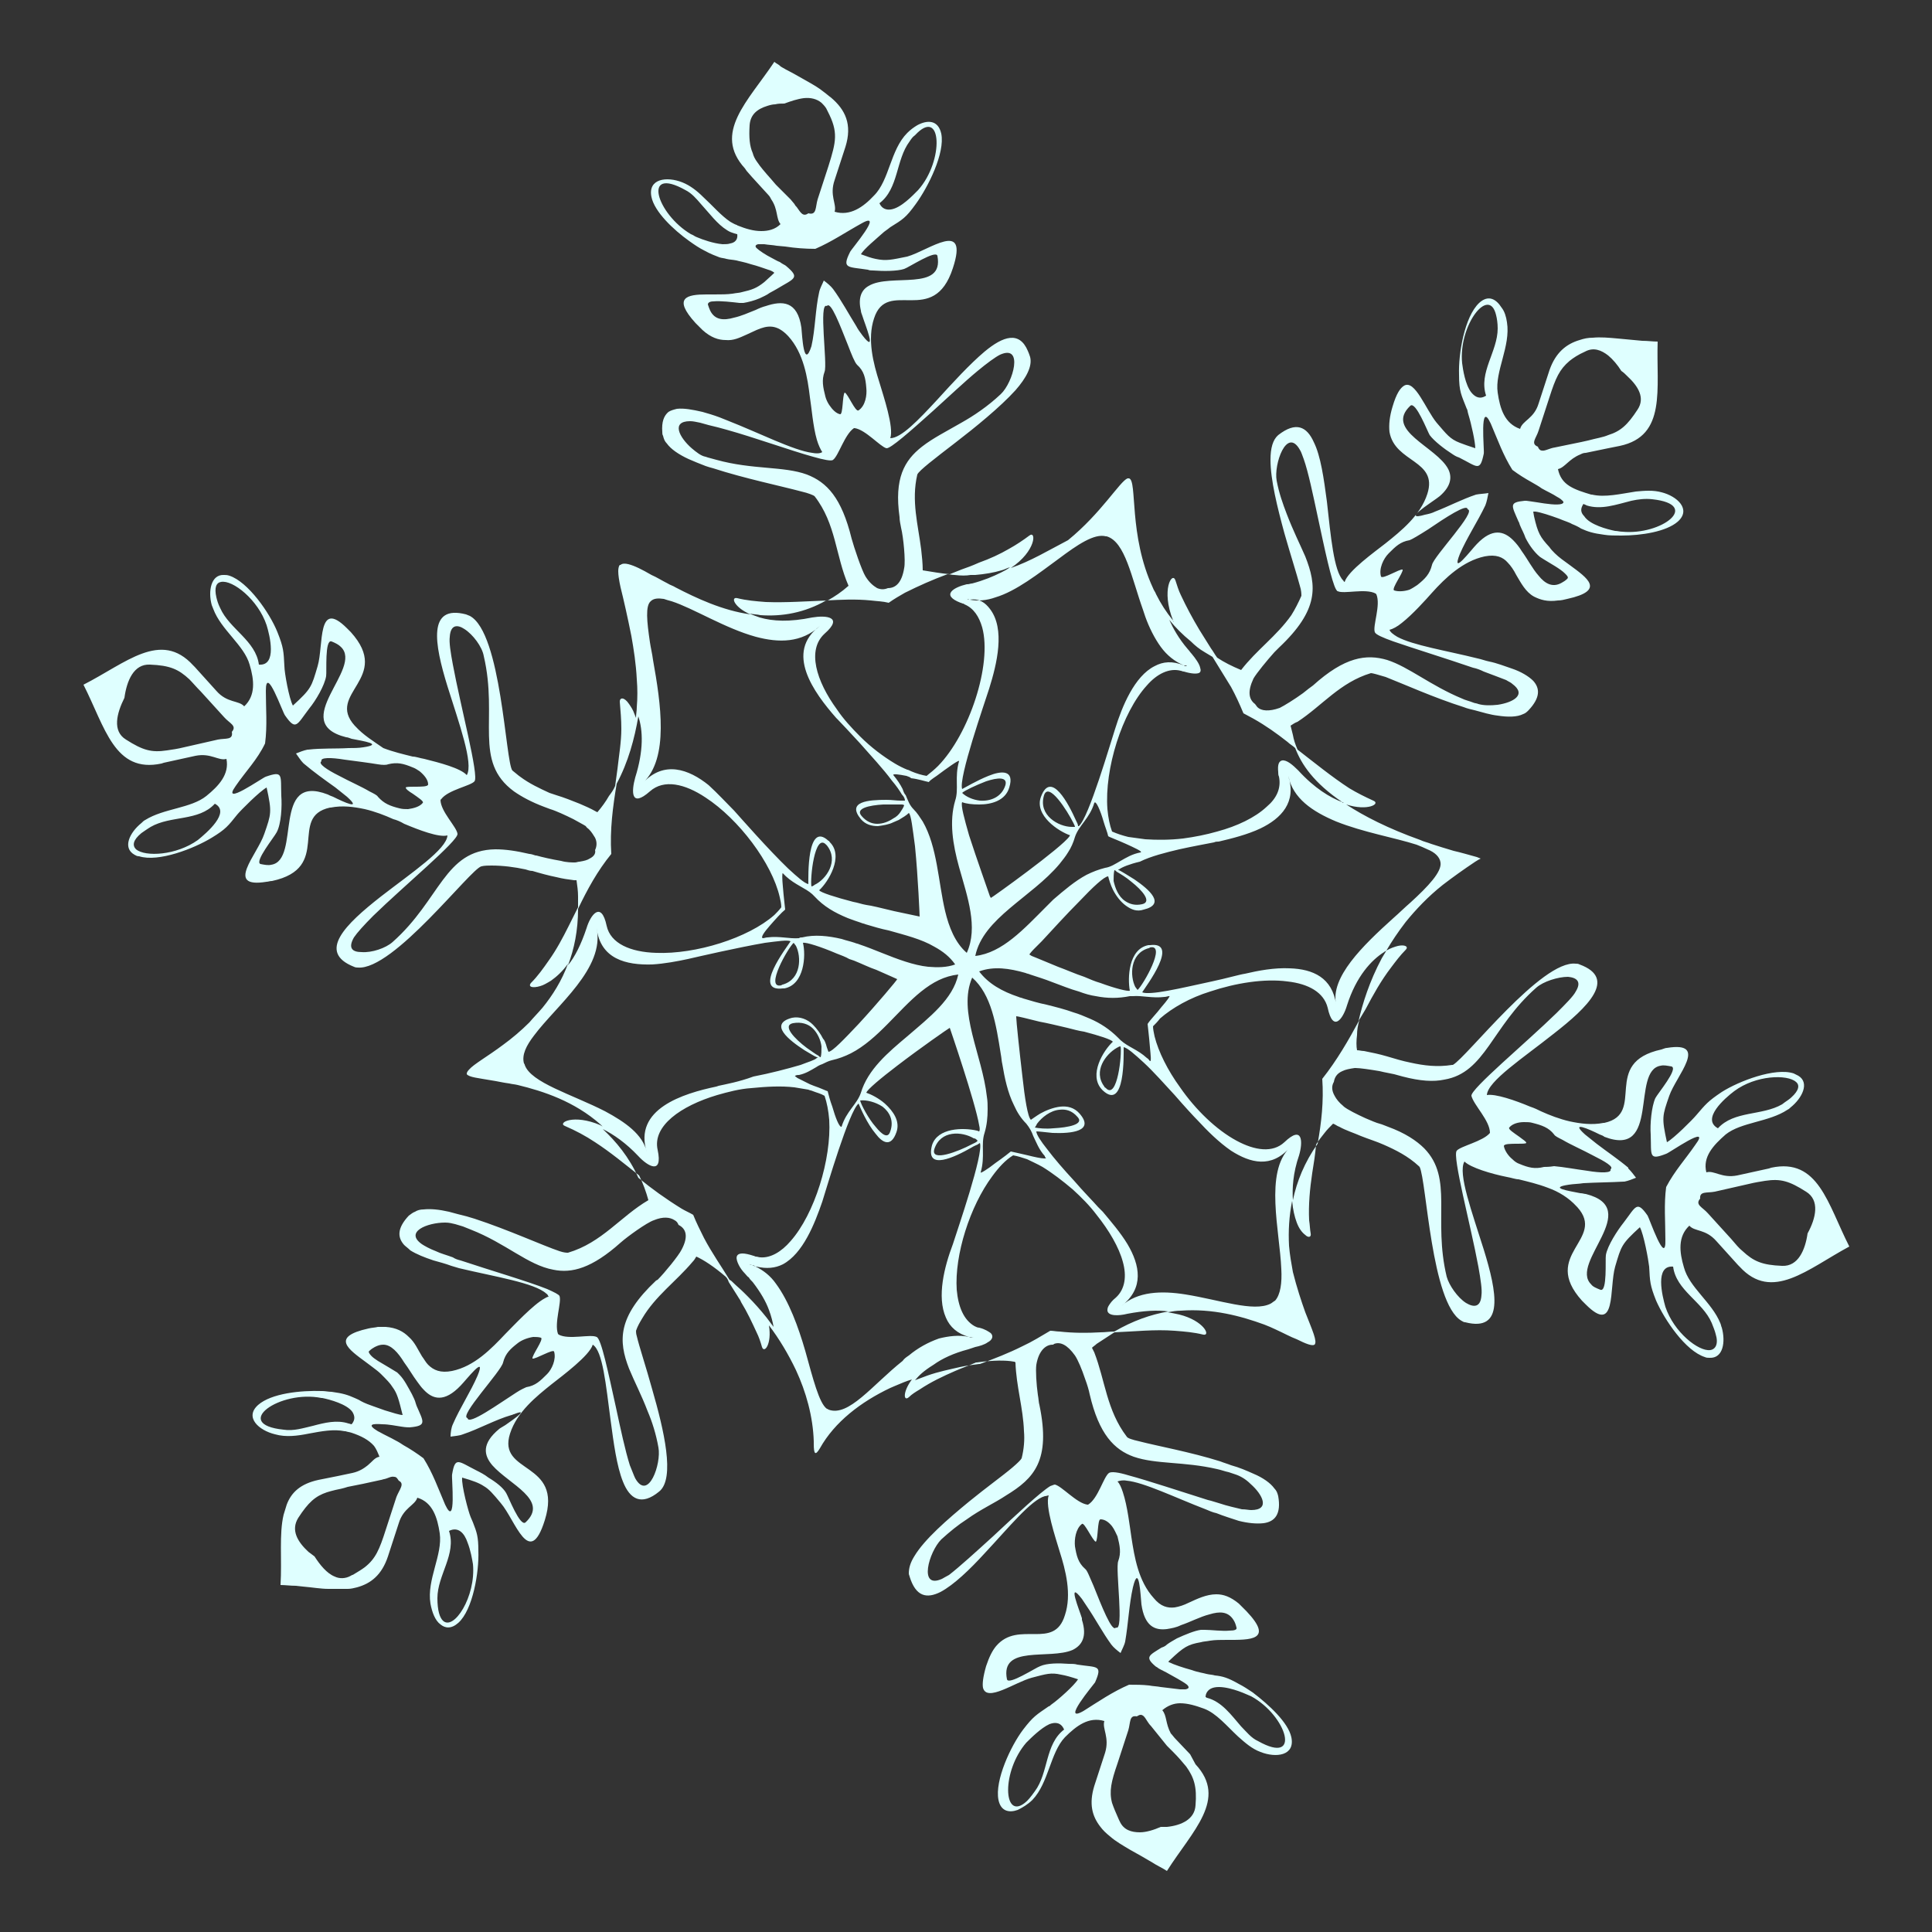 <?xml version="1.0" encoding="utf-8"?>
<!-- Generator: Adobe Illustrator 28.1.0, SVG Export Plug-In . SVG Version: 6.00 Build 0)  -->
<svg version="1.1" id="Layer_1" xmlns="http://www.w3.org/2000/svg" xmlns:xlink="http://www.w3.org/1999/xlink" x="0px" y="0px"
	 viewBox="0 0 250 250" style="enable-background:new 0 0 250 250;" xml:space="preserve">
<rect x="0" y="0" width="250" height="250" fill="#333333" stroke="none"/>
<style type="text/css">
	.st0{fill-rule:evenodd;clip-rule:evenodd;fill:#DFFFFF;}
</style>
<path class="st0" d="M165.8,164.2c0.1,1.8-0.1,3.3-0.8,4.1c-0.2,0.1-0.4,0.3-0.6,0.4c-2.2,1.1-6.6-0.5-11-1.2
	c-3.1-0.5-6.2-0.4-8.3,1.5c3-2.3,2.4-5.3,0.8-8c-0.9-1.5-2.2-3-3.2-4.2c-0.1-0.1-0.3-0.3-0.6-0.6c-0.7-0.8-1.9-2-3.1-3.4
	c-1.3-1.4-2.6-2.9-3.5-4.1c-0.8-1-1.4-1.9-1.4-2.3c0.3,0,1.1,0.1,2.1,0.2c2.4,0.1,5.5-0.2,3.5-2.5c-0.7-0.8-1.6-1-2.5-0.9
	c-0.9,0.1-1.9,0.5-2.6,0.9c-0.5,0.3-0.9,0.6-1.2,0.8c-0.4-0.3-0.8-2.8-1.1-5.6c-0.4-3.4-0.8-7.2-0.8-7.7l0-0.1h0
	c0.2,0,1.4,0.3,3,0.7c1.1,0.2,2.3,0.5,3.6,0.8c0.8,0.2,1.5,0.4,2.2,0.5c1.9,0.5,3.5,1,3.7,1.3c-1.2,1.1-3.2,4.3-1.4,6.2l0.1,0.1
	c2.9,2.7,2.7-4.6,2.7-5.6c0.5,0.1,1.4,0.9,2.6,2c1.3,1.2,2.7,2.8,4,4.2c1.3,1.5,2.5,2.8,3,3.3c1.2,1.3,2.7,2.8,4.3,3.9
	c2.5,1.6,5.2,2.3,7.6-0.4C163.6,151.7,165.6,159.3,165.8,164.2L165.8,164.2z M125.6,74.4c0.2,0,0.4,0,0.6,0c1.2-0.1,2.4-0.3,3.4-0.6
	c0.4-0.1,0.7-0.3,1.1-0.4c-0.4,0.3-0.8,0.5-1.2,0.7c-1,0.5-2.2,1-3.7,1.4c-0.2,0-0.4,0.1-0.6,0.1l-0.1,0c-1.7,0.4-3.4,1.4-0.8,2.4
	c0.1,0,0.2,0.1,0.3,0.1c0.1,0,0.2,0.1,0.2,0.1c1.2,0.5,1.9,1.6,2.3,3c1.3,4.8-1.7,13.8-5.7,17.9c-0.5,0.5-1,0.9-1.5,1.3
	c-0.6-0.1-1.3-0.3-2-0.6c-0.2-0.1-0.4-0.2-0.5-0.2c-0.5-0.2-1.1-0.5-1.6-0.8c-1.5-0.9-3.1-2.1-4.5-3.5c-1.1-1.1-2.2-2.3-3-3.5
	c-2.7-3.7-3.9-7.7-1.6-9.8c2.5-2.2,0.2-2.4-1.6-2.1c-2.9,0.6-5.1,0.5-6.8,0c-0.5-0.2-0.9-0.3-1.3-0.5c0.5,0.1,1,0.1,1.4,0.2
	c2.8,0.2,5.7-0.3,8.5-1.9l0,0c1.9-0.1,3.8-0.2,5.8,0c0.8,0.1,1.5,0.1,2.3,0.3c0.7-0.5,1.4-0.9,2.1-1.3c1.8-0.9,3.6-1.7,5.5-2.4
	c0.3,0,0.6,0.1,0.9,0.1C124.4,74.5,125,74.5,125.6,74.4L125.6,74.4z M130.8,73.5c3.3-2.2,3.3-4.9,2.4-4.2c-0.8,0.6-1.7,1.2-2.6,1.7
	c-1.2,0.7-2.5,1.3-3.9,1.8c-0.2,0.1-0.5,0.2-0.7,0.3c-0.7,0.3-1.4,0.5-2.1,0.8c-0.3,0.1-0.7,0.3-1,0.4c-1.1-0.1-2.3-0.3-3.5-0.5
	c0-0.9-0.1-1.8-0.2-2.7c-0.4-3.2-1.3-6.3-0.5-9.7c0.2-0.5,2.3-2.1,4.9-4.1c2.6-2,5.8-4.6,7.8-6.8c1.4-1.6,2.2-3.1,1.9-4.3
	c-0.1-0.3-0.2-0.6-0.3-0.8c-1.1-2.6-3.2-1.9-5.6,0.1c-1.9,1.6-4.1,4-6.1,6.2c-2.5,2.7-4.7,5-6.1,5c0.5-1.4-0.9-5.5-1.4-7.2
	c-0.8-2.5-1.6-5.6-0.7-8.3c1.7-5.3,7.7,1.2,10.2-6.5c2.1-6.4-3.1-2.3-5.9-1.5c-2,0.4-2.7,0.6-4.1,0.3c-0.5-0.1-1.1-0.3-1.9-0.6
	c0.4-0.7,2-2,3-2.9c0.4-0.3,0.7-0.5,0.8-0.6c1.6-1,2-1.2,3.3-3c1.6-2.2,3.8-6.6,3.3-9.1c-0.4-1.8-1.8-1.8-3.1-1.1
	c-0.5,0.3-0.9,0.6-1.3,1c-2.2,2.2-2.3,6.1-4.3,8.1c-1.4,1.5-3.1,2.7-5.1,2.1c0.3-1-0.7-2.1,0-4.1l1.4-4.3c0.9-2.9,0-4.8-1.9-6.4
	c-0.3-0.2-0.6-0.5-0.9-0.7c-0.6-0.5-1.3-0.9-2-1.3c-0.9-0.5-1.9-1.1-2.9-1.6c-0.3-0.2-0.6-0.3-0.8-0.5c-0.2-0.2-0.5-0.3-0.7-0.5
	c-3.4,5.1-8,9.2-3.8,13.8l0.2,0.3l0.7,0.8l2.1,2.3c0.2,0.2,0.3,0.4,0.4,0.6c0.9,1.3,0.6,2.5,1.2,3.2c-0.7,0.7-1.6,0.9-2.5,0.9
	c-1,0-2-0.3-3-0.7c-0.1,0-0.1-0.1-0.2-0.1c-0.3-0.1-0.6-0.3-0.8-0.4c-1.2-0.8-2.3-2.1-3.5-3.2c-0.8-0.8-1.7-1.5-2.7-1.9
	c-2-0.8-4.5-0.5-4,1.9c0.4,1.9,2.8,4.2,4.9,5.7c0.7,0.5,1.3,0.9,1.9,1.2c0.9,0.5,1.5,0.7,2,0.9c0.3,0.1,0.6,0.1,0.9,0.2
	c0.4,0.1,0.8,0.1,1.3,0.2c0.3,0.1,1,0.2,1.9,0.5c0.8,0.2,1.6,0.5,2.2,0.7c0.4,0.1,0.7,0.3,0.8,0.4c-0.5,0.5-1,0.9-1.3,1.2
	c-1,0.8-1.6,1-2.9,1.3c-0.3,0.1-0.7,0.1-1.2,0.2c-0.7,0.1-1.5,0.1-2.4,0.1c-0.3,0-0.7,0-1,0c-2.5,0-4.4,0.4-1.4,3.7l0.2,0.2
	c0.3,0.3,0.5,0.5,0.7,0.7c1.1,1,2.1,1.3,3,1.3c1,0.1,1.8-0.3,2.7-0.7c0.4-0.2,0.9-0.4,1.3-0.6c1.4-0.6,2.6-0.8,4.1,0.8
	c2,2.2,2.5,5.4,2.8,7.9c0.2,1.2,0.4,3.8,0.9,5.5c0.2,0.7,0.5,1.3,0.7,1.6c-0.3,0.2-0.8,0.2-1.3,0.1c-2.4-0.3-6.9-2.6-11-4.2
	c-0.3-0.1-0.7-0.3-1-0.4c-0.8-0.3-1.5-0.5-2.2-0.7c-1.3-0.3-2.4-0.5-3.3-0.4c-0.4,0.1-0.8,0.2-1.1,0.4c-0.6,0.5-0.9,1.3-0.8,2.6
	c0,0.2,0,0.3,0.1,0.5c0.1,0.4,0.2,0.7,0.5,1c0.5,0.7,1.5,1.4,2.8,2c0.7,0.3,1.4,0.6,2.2,0.9c0.3,0.1,0.6,0.2,1,0.3
	c4,1.3,8.8,2.3,11.4,3c0.9,0.2,1.6,0.5,1.7,0.6c2.8,3.6,2.7,7.7,4.4,11.6c-0.9,0.8-1.8,1.4-2.7,1.9l0,0c-2.7,0.1-5.4,0.3-8,0.2
	c-1.3-0.1-2.5-0.2-3.7-0.5c-0.9-0.2-0.4,1.2,1.7,2.1c-3.6-0.5-7-2.1-9.7-3.5c-0.3-0.2-0.7-0.3-1-0.5c-0.8-0.4-1.4-0.8-2.1-1.1
	c-1.2-0.7-2.2-1.2-3-1.4c-0.4-0.1-0.8-0.1-1,0.1c0,0,0,0-0.1,0c-0.1,0.1-0.2,0.4-0.2,0.8c0,0.5,0.1,1.2,0.3,2.1
	c0.4,1.6,0.9,3.8,1.4,6.3c0.3,1.7,0.6,3.6,0.7,5.6c0.1,1.2,0.1,2.4,0,3.6c0,0.5-0.1,0.9-0.1,1.4c-0.1-0.2-0.1-0.3-0.2-0.5
	c-0.2-0.6-0.5-1-0.7-1.3c-0.6-0.9-1.2-0.9-1.2-0.3c0.1,1.2,0.2,2.3,0.2,3.5c0,1.7-0.3,3.4-0.5,5.2c-0.1,0.7-0.2,1.4-0.3,2.2
	c-0.2,0.5-0.5,0.9-0.8,1.3c-0.4,0.7-0.9,1.4-1.5,2.1l-0.2-0.1c-0.7-0.4-1.4-0.7-2.1-1c-1-0.4-2-0.8-3-1.1c-0.3-0.1-0.6-0.2-0.9-0.3
	c-1.3-0.6-2.6-1.2-3.8-2.1c-0.3-0.2-0.6-0.5-1-0.8c-0.9-1.1-1.4-17.8-5.5-20c-0.2-0.1-0.3-0.1-0.5-0.2c-5-1.3-4.1,3.8-2.4,9.3
	c1.5,4.8,3.4,10,2.5,11.5c-0.8-0.9-3.5-1.6-5.5-2.1c-0.6-0.1-1.1-0.3-1.5-0.3c-1.2-0.3-2.5-0.6-3.8-1.1C48.3,95.9,47,95.1,46,94
	l-0.1-0.1c-3.8-4.2,4.9-6.1-0.5-12.1c-0.2-0.2-0.4-0.4-0.5-0.5c-3.9-3.9-3,2.2-3.8,4.9c-0.8,2.7-0.8,2.9-3.2,5.1
	c-0.5-0.9-1.1-4.3-1.1-5.1c-0.1-1.9-0.1-2.4-0.9-4.4c-1-2.5-3.8-6.5-6.2-7.3c-0.3-0.1-0.5-0.1-0.7-0.1c-1.7-0.1-2.1,2.1-1.6,3.9
	c0.1,0.2,0.1,0.3,0.2,0.5c1,2.7,4,4.7,4.7,7.2c0.6,2,0.8,4-0.7,5.4c-0.7-0.8-2.2-0.4-3.6-2l-2.8-3.1l-0.2-0.2
	c-4.2-4.6-8.7-0.3-14.2,2.5c2.8,5.5,4,11.5,10.1,10.2l0.3-0.1l4.1-0.9c2-0.4,3,0.7,4,0.4c0.4,2-1,3.5-2.6,4.8
	c-2,1.6-5.5,1.6-7.9,3.1c-0.2,0.1-0.3,0.2-0.5,0.4c-1.5,1.2-2.5,3.2-0.9,4.1c0.2,0.1,0.3,0.2,0.6,0.2c2.5,0.8,7.1-1,9.4-2.4
	c1.8-1.1,2.1-1.5,3.3-3c0.5-0.6,2.9-3,3.8-3.5c0.7,3.2,0.6,3.4-0.3,6c-0.9,2.7-5.2,7.1,0.3,6.2c0.2,0,0.4-0.1,0.7-0.1
	c7.9-1.7,2-8.3,7.5-9.5l0.1,0c1.5-0.3,3-0.1,4.4,0.2c1.3,0.3,2.6,0.8,3.7,1.3c0.4,0.1,0.9,0.3,1.4,0.6c1.9,0.8,4.5,1.8,5.6,1.5
	c-0.1,1.8-4.6,4.8-8.6,7.9c-4.6,3.6-8.3,7.2-3.5,9.1c0.2,0.1,0.4,0.1,0.5,0.1c4.6,0.4,14.6-12.8,16-13.1c0.4-0.1,0.9-0.1,1.3-0.1
	c1.5,0,3,0.2,4.4,0.5c0.3,0.1,0.6,0.2,0.9,0.2c1,0.3,2.1,0.6,3.1,0.8c0.8,0.2,1.5,0.3,2.3,0.4l0.3,0c0.1,0.7,0.2,1.4,0.2,2.1
	c0,0.5,0,0.9,0,1.4c-0.4,0.8-0.8,1.6-1.2,2.4c-0.8,1.6-1.6,3.1-2.6,4.5c-0.7,1-1.4,2-2.3,2.9c-0.4,0.5,0.2,0.7,1.2,0.4
	c0.4-0.1,0.9-0.4,1.4-0.7c0.7-0.5,1.5-1.2,2.2-2.2c-0.8,2.2-2,4.1-3.3,5.7c-0.6,0.7-1.2,1.3-1.7,1.9c-1.1,1.1-2.3,2.1-3.4,2.9
	c-2,1.5-3.8,2.5-4.4,3.2c-0.2,0.2-0.3,0.4-0.3,0.5c0,0.1,0,0.1,0,0.1c0.3,0.4,1.5,0.5,3.2,0.8c0.7,0.1,1.5,0.3,2.3,0.4
	c0.4,0.1,0.7,0.1,1.1,0.2c3.3,0.8,7.3,2.1,10.7,5.1c0.1,0.1,0.2,0.2,0.3,0.3c-0.1-0.1-0.2-0.1-0.3-0.2c-3.5-1.5-5.6-0.3-4.6,0.1
	c1.4,0.6,2.7,1.3,3.9,2.1c2,1.3,3.8,2.8,5.7,4.3c0.5,1,0.9,2.1,1.2,3.2c-3.6,2.1-6,5.5-10.4,6.8c-0.2,0-0.5,0-1.1-0.2
	c-2.1-0.7-6.7-2.8-11-4.2c-0.3-0.1-0.7-0.2-1-0.3c-0.8-0.2-1.6-0.4-2.3-0.6c-1.3-0.3-2.4-0.4-3.3-0.3c-0.4,0-0.8,0.1-1.1,0.3
	c-0.3,0.1-0.5,0.3-0.8,0.5c-1.5,1.6-1.5,2.8-0.6,3.8c0.2,0.2,0.5,0.4,0.8,0.7c0.8,0.5,1.8,0.9,3,1.3c0.7,0.2,1.5,0.4,2.3,0.7
	c0.3,0.1,0.7,0.2,1,0.3c4.6,1.1,9.8,1.9,11.3,3.3c0.2,0.1,0.2,0.3,0.3,0.4c-0.2,0-0.3,0.1-0.5,0.2c-1.5,0.8-4,3.5-5.1,4.6
	c-1.8,1.9-4,4.2-6.9,4.8c-1.5,0.3-2.4-0.1-3.1-0.8c-0.3-0.3-0.5-0.7-0.8-1.1c-0.5-0.8-0.9-1.8-1.7-2.5c-0.7-0.7-1.6-1.2-3-1.3
	c-0.3,0-0.7,0-1,0c-0.4,0.1-0.8,0.1-1.2,0.2c-5,1.1-2.6,2.7-0.3,4.4c0.3,0.2,0.5,0.4,0.8,0.6c0.4,0.3,0.8,0.6,1.1,0.9
	c0.7,0.7,1.2,1.2,1.5,1.7c0.6,0.8,0.8,1.6,1.3,3.6c-0.4,0-1.3-0.3-2.3-0.6c-1.1-0.4-2.3-0.8-2.7-1l-0.4-0.2
	c-0.3-0.2-0.6-0.3-0.8-0.4c-0.9-0.4-1.5-0.6-3-0.8c-0.4,0-0.8-0.1-1.2-0.1c-2.8-0.1-6.6,0.3-8.3,1.8c-1.8,1.6,0.1,3.3,2.2,3.8
	c1.4,0.4,2.9,0.2,4.4-0.1c1.6-0.3,3.2-0.6,4.6-0.3l0.1,0c0.3,0.1,0.5,0.1,0.8,0.2c1.2,0.4,2.2,0.9,2.9,1.7c0.3,0.4,0.5,0.9,0.7,1.4
	c-0.6,0.1-0.9,0.6-1.5,1.1c-0.5,0.4-1.1,0.8-2,1l-1.9,0.4l-1,0.2l-1.5,0.3c-2.3,0.5-3.5,1.6-4.1,3.2l-0.4,1.3
	c-0.6,2.5-0.2,5.8-0.4,9.1c0.6,0,1.3,0.1,2,0.1l0.9,0.1c1.2,0.1,2.3,0.3,3.3,0.3c0.9,0,1.7,0,2.5,0c0.4,0,0.8-0.1,1.2-0.2
	c1.8-0.5,3.2-1.6,4-4l1.4-4.3c0.6-2,2.1-2.3,2.4-3.3c2,0.6,2.6,2.6,2.9,4.6c0.4,2.8-1.7,6-1.2,9.1c0.2,1.1,0.6,2.2,1.3,2.7
	c0.6,0.5,1.4,0.6,2.3-0.2c1.9-1.7,2.7-6.6,2.6-9.3c0-1.9-0.2-2.4-0.7-3.7l-0.3-0.7c-0.3-0.7-1.2-4.1-1.1-5.1
	c1.4,0.4,2.2,0.7,2.8,1.1c0.7,0.4,1.2,1,2.2,2.2c1.9,2.2,3.7,8.6,5.7,2.2c2.4-7.7-6.2-5.9-4.5-11.2c0.9-2.8,3.4-4.8,5.4-6.4
	c1.4-1.1,4.9-3.7,5.3-5.1c1.3,0.8,1.7,5.2,2.3,9.7c0.4,3,0.8,6,1.6,8c0.9,2.3,2.4,3.2,4.7,1.3c2.1-1.7,0.6-8-0.9-13.2
	c-0.8-2.9-1.7-5.6-2-6.9c-0.1-0.3-0.1-0.6-0.1-0.7c0.2-0.6,0.5-1.1,0.8-1.6c1.7-2.9,4.4-4.8,6.5-7.3c0.2-0.2,0.4-0.5,0.5-0.7
	c0.9,0.4,2.3,1.3,3.8,2.6c0.2,0.2,0.3,0.4,0.4,0.7c0.4,0.6,0.8,1.3,1.2,1.9c0.1,0.2,0.3,0.4,0.4,0.7c0.8,1.3,1.4,2.6,2,3.9
	c0.3,0.6,0.5,1.2,0.7,1.9c0.3,0.9,1.3-0.4,0.9-2.8c1.3,1.7,2.5,3.7,3.5,5.8c1.3,2.8,2.2,6,2.3,9.2c0,0.1,0,0.2,0,0.3
	c0,1.4,0.2,1.6,0.8,0.6c1.9-3.4,5.3-6,9.1-7.8c0.2-0.1,0.5-0.2,0.7-0.3c0.7-0.3,1.4-0.6,2.1-0.8c-1.2,1.6-1.1,2.9-0.4,2.3
	c0.4-0.4,0.9-0.7,1.4-1c1.5-1,3-1.7,4.6-2.4c0.9-0.4,1.8-0.7,2.7-1.1c0,0,0,0,0.1,0c2.1-0.3,3.8-0.3,4.8-0.1c0.1,0,0.1,0,0.2,0.1
	c0.1,3.1,1,5.9,1.1,8.9c0.1,1.1,0,2.3-0.3,3.5c-0.1,0.2-0.5,0.6-1.2,1.2c-1.3,1.1-3.4,2.6-5.6,4.4c-2.8,2.3-5.8,4.9-7.1,7.1
	c-0.5,0.8-0.7,1.5-0.7,2.2c0,0.2,0.1,0.3,0.1,0.4c0.8,2.6,2.2,2.9,4,2c1.7-0.9,3.8-2.9,5.8-5.1c3-3.2,5.9-6.8,7.7-7.3
	c0.2,0,0.4-0.1,0.5-0.1c-0.5,1.4,0.9,5.5,1.4,7.2c0.8,2.5,1.6,5.6,0.7,8.3c-1.4,4.6-6,0.6-8.9,4c-0.5,0.6-0.9,1.4-1.3,2.6
	c-0.4,1.4-0.5,2.3-0.4,2.8c0.5,1.9,4.1-0.7,6.3-1.3c1.9-0.5,2.5-0.7,3.8-0.4c0.6,0.1,1.3,0.3,2.2,0.6c-0.5,0.8-2.5,2.6-3.5,3.3
	c-0.1,0.1-0.2,0.2-0.3,0.2c-1.6,1.1-2,1.3-3.3,3c-1.6,2.1-3.7,6.6-3.2,9.1c0.3,1.5,1.4,1.7,2.5,1.3c0.6-0.3,1.3-0.7,1.9-1.3
	c2.1-2.2,2.3-6.1,4.2-8.1c1.5-1.5,3.1-2.7,5.1-2.1c-0.3,1,0.7,2.1,0.1,4.1l-1.4,4.3c-0.7,2.3-0.3,3.9,0.8,5.3
	c0.3,0.4,0.7,0.8,1.2,1.2c0.8,0.7,1.7,1.2,2.7,1.8c0.9,0.5,1.8,1,2.8,1.6c0.6,0.4,1.3,0.7,1.9,1.1c3.3-5.2,7.9-9.3,3.7-13.8L154,227
	l-1.9-2c-0.2-0.2-0.4-0.5-0.6-0.7c-0.7-1.3-0.5-2.3-1.1-3c0.7-0.6,1.5-0.9,2.3-0.9c1,0,2,0.3,3.1,0.7l0,0c1.6,0.6,2.9,2.2,4.4,3.6
	c0.9,0.8,1.8,1.6,2.9,2c2,0.8,4.5,0.5,4-1.9c-0.4-1.9-2.9-4.2-5-5.8c-0.6-0.4-1.2-0.8-1.8-1.1c-1.4-0.8-2.1-1-3.1-1.1
	c-0.3-0.1-0.7-0.1-1.1-0.2c-0.3-0.1-1.1-0.2-1.9-0.5c-1.1-0.3-2.3-0.7-2.9-1c0,0-0.1,0-0.1-0.1l0.2-0.2c1.8-1.7,2.3-2,4-2.3
	c0.3-0.1,0.7-0.1,1.2-0.2c0.6-0.1,1.4-0.1,2.2-0.1c2.9,0,6.1,0.1,2.5-3.7c-0.4-0.4-0.7-0.7-1-1c-1.1-0.9-2-1.2-2.9-1.2
	c-1.3,0-2.5,0.6-3.6,1.1c-0.6,0.3-1.2,0.5-1.8,0.6c-0.9,0.1-1.8-0.1-2.7-1.2c-2-2.2-2.5-5.3-2.9-7.9c-0.2-1.3-0.5-4-1.1-5.8
	c-0.2-0.6-0.4-1.1-0.7-1.4c0.3-0.1,0.7-0.2,1.2-0.1c2.2,0.2,6.3,2.2,10.2,3.7c0.5,0.2,0.9,0.4,1.4,0.5c1,0.4,2,0.7,2.9,1
	c1.2,0.3,2.3,0.4,3.2,0.3c1.5-0.2,2.3-1.2,1.9-3.5c-0.1-0.4-0.2-0.7-0.5-1c-0.5-0.7-1.5-1.4-2.7-1.9c-0.9-0.4-1.8-0.8-2.9-1.1
	c-0.5-0.2-0.9-0.3-1.4-0.5c-3.8-1.2-8.2-2-10.5-2.6c-0.9-0.2-1.5-0.4-1.6-0.6c-2.6-3.4-2.8-7.3-4.2-10.9c-0.1-0.2-0.2-0.4-0.3-0.6
	c0.2-0.2,0.4-0.3,0.6-0.5c0.8-0.5,1.5-1,2.3-1.5c2.6-0.1,5.2-0.4,7.8-0.2c1.3,0.1,2.5,0.2,3.7,0.5c1,0.2,0.1-1.8-3.1-2.6
	c-0.5-0.1-0.9-0.2-1.5-0.3c0.6-0.1,1.1-0.2,1.7-0.2c4.1-0.3,7.8,0.7,10.8,1.8c0.5,0.2,1,0.4,1.4,0.6c1.1,0.5,2,1,2.8,1.3
	c1.2,0.6,2,0.9,2.3,0.7c0.4-0.4-0.3-1.9-1.2-4.2c-0.5-1.4-1.1-3.2-1.6-5.2c-0.2-1.1-0.4-2.2-0.5-3.4c-0.1-1.9,0-3.8,0.4-5.8
	c0.1,1.1,0.3,2,0.6,2.8c0.3,0.8,0.7,1.3,1.1,1.6c0.4,0.4,0.8,0.3,0.7-0.2c-0.1-0.5-0.1-1.1-0.2-1.7c-0.1-2,0.1-4.1,0.4-6.1
	c0.2-1.2,0.4-2.5,0.5-3.7c0.3-0.5,0.7-1,1.1-1.5c0.3-0.4,0.7-0.8,1.1-1.2c0.3,0.1,0.5,0.3,0.8,0.4c0.9,0.5,1.9,0.8,2.8,1.2
	c1,0.4,2,0.7,2.9,1.1c1.6,0.7,3.2,1.5,4.6,2.8c0,0,0.1,0.1,0.1,0.1c0.9,1.8,1.5,17.6,5.4,19.9c0.2,0.1,0.3,0.2,0.5,0.2
	c5.1,1.3,4.1-3.9,2.4-9.4c-1.5-4.8-3.4-9.9-2.5-11.4c0.8,0.8,3.5,1.6,5.5,2c0.6,0.1,1.1,0.3,1.5,0.3c1.2,0.3,2.5,0.6,3.8,1.1
	c1.4,0.5,2.7,1.3,3.7,2.4l0.1,0.1c3.8,4.2-4.8,6.1,0.6,12.1c0.2,0.2,0.3,0.3,0.5,0.5c4,4,3-2.1,3.8-4.9c0.8-2.7,0.8-2.9,3.2-5.1
	c0.5,0.9,1.1,4.2,1.2,5.1c0.1,1.9,0.1,2.4,0.9,4.4c1.1,2.5,3.8,6.5,6.3,7.3c0.2,0.1,0.4,0.1,0.6,0.1c1.8,0.1,2.1-2.1,1.6-3.9
	c-0.1-0.2-0.1-0.4-0.2-0.6c-1.1-2.7-4-4.6-4.7-7.2c-0.6-2-0.8-4,0.7-5.4c0.7,0.8,2.1,0.4,3.5,2l2.8,3.1l0.2,0.2
	c4.2,4.6,8.8,0.3,14.2-2.6c-2.8-5.5-4-11.5-10.1-10.2l-0.3,0.1l-4.1,0.9c-2,0.4-3-0.7-4-0.4c-0.5-2,0.9-3.5,2.5-4.9
	c2-1.6,5.6-1.6,8-3.2c0.2-0.1,0.3-0.2,0.4-0.3c1.5-1.2,2.5-3.2,1-4.1c-0.2-0.1-0.4-0.2-0.6-0.3c-2.4-0.8-7.1,1-9.3,2.4
	c-1.8,1.2-2.1,1.6-3.3,3c-0.5,0.6-2.9,3-3.8,3.5c-0.7-3.2-0.6-3.4,0.3-6c0.9-2.6,5.2-7.1-0.3-6.2c-0.2,0-0.4,0.1-0.7,0.2
	c-7.9,1.7-1.9,8.3-7.4,9.5l-0.1,0c-1.5,0.3-3,0.1-4.4-0.2c-1.3-0.3-2.6-0.8-3.7-1.3c-0.4-0.2-0.8-0.4-1.4-0.6
	c-1.9-0.8-4.5-1.7-5.6-1.5c0.1-1.8,4.7-4.8,8.6-7.9c4.5-3.5,8.3-7.2,3.4-9c-0.2-0.1-0.3-0.1-0.5-0.1c-4.4-0.5-14.1,12.1-15.9,13.1
	c0,0-0.1,0-0.1,0c-1.9,0.3-3.6,0.1-5.4-0.3c-1-0.2-2-0.5-3-0.8c-1-0.3-2-0.5-3-0.7c-0.3,0-0.6-0.1-0.9-0.1c-0.1-0.5-0.1-1.2,0-2
	c0-0.6,0.1-1.2,0.3-1.9c-1.4,2.6-2.9,5.2-4.8,7.6c0.2,2.9-0.1,5.6-0.6,8.4c-1.7,2.4-2.7,4.9-3.2,7.3c-0.1-1.5,0-3.5,0.8-5.8
	c0.5-1.7,0.5-4-1.9-1.7c-1.5,1.4-3.8,1.1-6.2-0.2c-2.6-1.4-5.3-4-7.3-6.9c-1.6-2.2-2.8-4.6-3.3-6.6c-0.1-0.5-0.2-0.9-0.2-1.3
	c0.3-0.3,0.6-0.6,0.9-1c1.6-1.4,3.9-2.7,6.5-3.5c3.3-1.1,7-1.7,10-1.3c2.7,0.3,4.7,1.4,5.2,3.4c0.7,3.3,2,1.4,2.5-0.3
	c1.2-3.8,3.2-5.9,4.8-6.9c0.1-0.1,0.2-0.1,0.3-0.2c-0.2,0.3-0.4,0.7-0.6,1c-1.6,3-2.5,5.9-3,8.1c0.3-0.5,0.6-1,0.9-1.5
	c1-1.9,2-3.7,3.3-5.4c0.6-0.8,1.2-1.6,1.9-2.3c0.4-0.4-0.1-0.7-1-0.5c-0.4,0.1-1,0.3-1.5,0.6c0.7-1.2,1.5-2.4,2.5-3.7
	c1.3-1.6,2.9-3.3,4.8-4.8c1.3-1,2.7-2,4.2-3c0.3-0.2,0.5-0.3,0.7-0.4l-0.5-0.2c-1.1-0.3-2.1-0.6-3-0.8c-1-0.3-2-0.6-2.9-0.9
	c-0.5-0.2-1-0.3-1.4-0.5c-4.2-1.5-7.3-3.1-9.6-4.6c2.8,0.9,4.5-0.1,3.5-0.5c-1.1-0.5-2.1-1-3.1-1.6c-2.3-1.5-4.5-3.3-6.7-5
	c-0.3-0.7-0.5-1.3-0.6-1.9c-0.1-0.4-0.2-0.8-0.3-1.2c0.3-0.2,0.6-0.4,0.9-0.5c3.2-2.1,5.5-5.1,9.5-6.3c0.2,0,0.9,0.2,1.9,0.5
	c2.3,0.9,6.3,2.7,10.1,3.9c0.5,0.2,1,0.3,1.4,0.4c1.1,0.3,2.1,0.6,3,0.7c1.3,0.2,2.5,0.2,3.3-0.2c0.3-0.1,0.5-0.3,0.7-0.5
	c1.5-1.6,1.5-2.8,0.6-3.8c-0.6-0.6-1.6-1.2-2.8-1.6c-0.9-0.3-1.9-0.7-2.9-0.9c-0.5-0.1-1-0.3-1.5-0.4c-4-1-8.4-1.7-10.4-2.8
	c-0.5-0.3-0.9-0.6-1-0.9c0.4-0.1,1-0.4,1.6-0.9c1.4-1.1,3.1-3,3.9-3.9c1.7-1.9,4-4.1,6.8-4.7c1.5-0.3,2.4,0.1,3,0.8
	c0.4,0.4,0.8,1,1.1,1.6c0.6,1,1.2,2.2,2.3,2.8c0.8,0.4,1.7,0.7,3.1,0.5c0.4,0,0.8-0.1,1.2-0.2c5-1.1,2.6-2.7,0.3-4.4
	c-0.7-0.5-1.4-1-1.9-1.5c-0.3-0.3-0.5-0.5-0.7-0.8c-1.2-1.3-1.5-1.8-2-4l-0.1-0.6c0.1,0,0.2,0,0.3,0c0.7,0.1,1.9,0.5,3,0.9
	c0.7,0.3,1.4,0.5,1.7,0.7c0.5,0.2,0.9,0.4,1.2,0.6c0.9,0.4,1.5,0.6,3,0.8c0.6,0.1,1.4,0.1,2.2,0.1c2.6,0,5.8-0.5,7.3-1.8
	c1.8-1.6-0.1-3.3-2.1-3.8c-1.1-0.3-2.2-0.2-3.3-0.1c-2,0.3-4,0.8-5.7,0.4l-0.1,0c-1-0.3-2-0.6-2.8-1.1c-0.8-0.5-1.3-1.2-1.5-2.2
	c0.9-0.2,1.4-1.3,2.9-1.9c0.2-0.1,0.4-0.2,0.7-0.2l2.9-0.6l1.5-0.3c6.1-1.3,4.7-7.4,4.9-13.5c-0.6,0-1.3-0.1-2-0.1
	c-1.1-0.1-2.2-0.2-3.2-0.3c-1.1-0.1-2.2-0.2-3.2-0.1c-0.6,0-1.1,0.1-1.7,0.3c-1.7,0.5-3.1,1.6-3.9,3.9l-1.4,4.3
	c-0.6,2-2.1,2.2-2.4,3.3c-2-0.7-2.6-2.6-2.9-4.7c-0.4-2.7,1.7-6,1.2-9.1c-0.1-0.7-0.3-1.4-0.7-1.9c-0.7-1.1-1.7-1.7-2.9-0.6
	c-1.9,1.8-2.7,6.6-2.6,9.3c0,2.2,0.3,2.6,1,4.4c0.1,0.1,0.1,0.4,0.2,0.7c0.4,1.3,0.9,3.6,0.9,4.4c-0.9-0.3-1.5-0.5-2-0.7
	c-1.3-0.5-1.7-1.1-3-2.6c-1.4-1.7-2.8-5.6-4.2-4.8c-0.5,0.3-1,1-1.5,2.7c-0.4,1.3-0.5,2.4-0.4,3.3c0.7,4,6.3,3.6,4.9,8
	c-0.9,2.8-3.4,4.8-5.4,6.4c-1.4,1.1-4.9,3.6-5.3,5c-0.1,0-0.1-0.1-0.2-0.2c-1.2-1.2-1.6-5.7-2.1-10.2c-0.4-3-0.8-5.9-1.7-7.7
	c-0.9-2-2.3-2.7-4.6-0.9l0,0c-0.7,0.6-1,1.7-1,3.2c0,2.6,0.9,6.2,1.8,9.5c0.8,2.8,1.6,5.3,2,6.8c0.2,0.6,0.2,1.1,0.2,1.3
	c-0.4,0.9-0.8,1.7-1.3,2.5c-1.9,2.7-4.5,4.5-6.5,7.1l0,0c-1.2-0.5-2.2-1-3.1-1.6c-0.3-0.4-0.5-0.8-0.8-1.2c-0.5-0.8-1-1.6-1.5-2.4
	c-0.9-1.5-1.7-3-2.4-4.5c-0.3-0.6-0.5-1.3-0.7-1.9c-0.4-1.2-1.9,1.2-0.3,5.2c0,0.1,0.1,0.2,0.1,0.2c0-0.1-0.1-0.1-0.1-0.2
	c-0.9-1.1-1.6-2.2-2.2-3.4c-0.1-0.3-0.3-0.5-0.4-0.8c-3.2-6.9-2-13.9-3.1-14.2c-0.1,0-0.1,0-0.2,0c-1,0.4-3.4,4.5-7.7,8
	C135.7,71.2,133.4,72.6,130.8,73.5L130.8,73.5z M110.2,69.7c0.3,1.1,1.3,4.1,1.8,4.9c0.5,0.8,1,1.2,1.5,1.5c0.5,0.2,0.9,0.2,1.4,0
	c1,0,1.8-0.7,2.1-2.6c0.2-0.9-0.1-4-0.4-5.2c-0.1-0.5-0.2-1-0.2-1.4c-0.7-5,0.6-7.3,2.9-9.1c1.4-1.1,3.2-2,5.1-3.1
	c1.6-0.9,3.4-2.1,5.1-3.7c1.6-1.5,3-6.5-0.1-5.1c-0.6,0.3-1.7,1.1-2.9,2.1c-1.7,1.4-3.8,3.4-5.8,5.2c-2.9,2.6-5.5,4.9-6,4.8
	c-0.8-0.2-2.7-2.4-4.1-2.6l-0.1,0c-1.2,0.8-2,3.6-2.7,4.1c-0.2,0.2-1.2,0-2.6-0.4c-2.9-0.8-7.6-2.5-11.2-3.5
	c-0.4-0.1-0.7-0.2-1.1-0.3c-0.9-0.2-1.6-0.4-2.3-0.6c-0.5-0.1-0.9-0.2-1.3-0.2c-2.5,0-1.4,2.1,0.2,3.5c0.6,0.5,1.2,1,1.8,1.1
	l0.3,0.1c0.4,0.1,0.7,0.2,1.1,0.3c4.7,1.3,8.7,0.8,11.7,1.9C107,62.4,108.9,64.4,110.2,69.7L110.2,69.7z M107.3,52.4
	c-0.2-0.3-0.4-0.7-0.5-1.1c-0.3-1.2-0.5-2.1-0.1-3.2c0.4-1-0.8-9.1,0.3-8.5c0.5-0.7,1.7,2.5,2.7,5c0.5,1.3,0.9,2.3,1.2,2.6
	c0.9,0.8,1.1,1.7,1.2,3c0.1,0.9-0.1,2.3-1,2.9c-0.4,0.3-1.4-2.2-1.8-2.3c-0.3,0.3-0.2,2.9-0.6,2.8C108.2,53.5,107.7,53,107.3,52.4
	L107.3,52.4z M103.7,42.4c-0.5-3.5-2.5-3.5-4.6-2.8c-0.4,0.1-0.9,0.3-1.3,0.5c-1,0.4-1.9,0.8-2.8,1c-1.4,0.4-2.5,0.3-3.1-0.9
	c-0.1-0.2-0.2-0.5-0.3-0.8c0-0.2,0.2-0.4,0.7-0.4c0.9-0.1,2.5,0.1,3.4,0.2c0.2,0,0.4,0,0.5,0c0.6-0.1,1.4-0.3,2.1-0.6
	c0.4-0.2,0.9-0.4,1.3-0.7c0.4-0.2,0.7-0.4,0.9-0.5c2.3-1.4,3.1-1.4,1.2-3c-0.1-0.1-0.4-0.2-0.8-0.5c-0.3-0.1-0.6-0.3-1-0.5
	c-0.8-0.4-1.7-1-2-1.3c-0.2-0.2-0.2-0.4,0.2-0.5c0.2,0,0.4,0,0.8,0c0.6,0.1,1.1,0.1,1.6,0.2l1.1,0.1c1.3,0.2,2.6,0.3,3.9,0.3
	c2.1-0.9,4-2.2,6-3.3c3-1.7-1.4,3.4-1.5,3.7c-1.1,2.2-0.3,1.9,2.3,2.3c0.2,0.1,0.5,0.1,0.7,0.1c1.3,0.1,3.1,0.1,4-0.2
	c0.6-0.2,4.1-2.5,4.3-1.7c0.9,4.7-6.1,2.2-8.9,3.9c-0.9,0.5-1.4,1.5-1,3.2c0,0.2,0.1,0.4,0.2,0.7c0.3,1,2,5.1,0,2.5
	c-0.3-0.4-0.6-0.8-0.8-1.2c-1-1.6-1.9-3.3-3-4.8c-0.3-0.4-0.8-0.8-1.2-1.1c-0.2,0.5-0.5,1-0.6,1.5c-0.5,2.2-0.5,4.8-1,7
	C104,47.9,103.8,43.4,103.7,42.4L103.7,42.4z M100.4,23.9l-0.6-0.7c-0.8-0.9-1.4-1.6-1.8-2.2c-0.3-0.4-0.5-0.8-0.6-1.2
	c-0.4-0.9-0.5-2-0.4-3.6c0.1-1.4,1-2.1,2.3-2.5c0.3-0.1,0.7-0.2,1-0.2c0.4-0.1,0.8-0.1,1.2-0.1c0.8-0.3,1.7-0.6,2.5-0.7
	c0.9-0.1,1.7,0.1,2.3,0.6c0.2,0.2,0.4,0.4,0.6,0.7l0.2,0.4c1.4,2.7,1.1,3.9,0.1,7.1l-1.4,4.3c-0.3,1-0.1,2.1-1.2,1.8
	c-0.7,0.5-1-0.1-1.5-0.8c-0.1-0.1-0.2-0.2-0.3-0.4l-0.5-0.6L100.4,23.9L100.4,23.9z M94.5,31.5c-0.3,0.1-0.6,0.1-1,0.1
	c-1.2-0.1-2.6-0.6-3.3-0.9c-0.3-0.1-0.5-0.3-0.8-0.4c-4.4-2.6-6.4-8.9-0.7-5.7c0.8,0.4,1.4,1.1,2,1.8c1.1,1.2,2.1,2.6,3.4,3.4
	c0.3,0.2,0.6,0.3,0.9,0.4c0.1,0,0.3,0.1,0.4,0.1C95.5,31,95.1,31.4,94.5,31.5L94.5,31.5z M117.7,18.3c0.2-0.3,0.4-0.6,0.7-0.8
	c3.5-3.8,3.8,3.3,0.4,7.1c-0.7,0.7-2.2,2.3-3.5,2.5c-0.6,0.1-1.2-0.1-1.5-0.8C116.3,24.4,115.9,20.7,117.7,18.3L117.7,18.3z
	 M79.8,101.4c-0.5,3-0.9,6-0.7,9.1c-1.8,2.2-3.1,4.6-4.3,7.1c0,2.8-0.5,5.2-1.3,7.3c0.9-1.1,1.7-2.7,2.4-4.8
	c0.5-1.7,1.9-3.6,2.6-0.3c0.5,2.3,3.1,3.4,6.4,3.5c5.1,0.2,11.9-1.9,15.3-4.9c0.3-0.3,0.6-0.6,0.9-1c0-0.4-0.1-0.9-0.2-1.3
	c-1-4.4-5.3-10.1-9.6-12.9c-2.7-1.8-5.4-2.4-7.2-0.8c-2.5,2.2-2.4,0-1.9-1.8c1.1-3.5,1-6.1,0.4-7.9C82.1,95.6,81.3,98.6,79.8,101.4
	L79.8,101.4z M155.9,84.4c0.3,0.2,0.7,0.4,1,0.6c0.8,1.3,1.6,2.6,2.4,3.9c0.6,1.1,1.1,2.2,1.6,3.4c0.4,0.2,0.9,0.5,1.3,0.7
	c1.6,0.9,3,1.9,4.4,3c0.3,0.3,0.7,0.5,1,0.8c0.8,2.1,2.4,4.5,6.1,7c0.1,0,0.1,0.1,0.2,0.1c-0.1,0-0.2,0-0.2-0.1
	c-1.6-0.6-3.6-1.8-5.7-4.1c-0.7-0.7-1.5-1.4-2.1-1.3c-0.4,0.1-0.6,0.5-0.5,1.5c0,0.2,0,0.4,0.1,0.6c0.3,1.5-0.3,2.8-1.6,3.9
	c-1.5,1.4-3.8,2.5-6.4,3.2c-1.4,0.4-2.9,0.7-4.4,0.9c-1.7,0.2-3.4,0.2-4.9,0.1c-0.8-0.1-1.5-0.2-2.2-0.3c-0.8-0.2-1.4-0.4-2.1-0.7
	c-0.3-0.8-0.5-1.8-0.6-2.9c-0.4-5.2,1.9-12.5,5.1-16c1.3-1.5,2.9-2.3,4.4-1.9c0.1,0,0.2,0.1,0.4,0.1c1,0.3,1.6,0.3,1.9,0.2
	c0.3-0.1,0.3-0.4,0.2-0.7c-0.1-0.5-0.6-1.2-1.1-1.8c-0.2-0.2-0.3-0.4-0.5-0.6c-1.2-1.4-1.9-2.7-2.4-3.8c0.8,1,1.7,1.9,2.8,2.8
	C154.6,83.5,155.2,84,155.9,84.4L155.9,84.4z M162.2,87.8c0.4-0.7,1.8-2.4,2.7-3.4c0.2-0.2,0.4-0.4,0.6-0.6c5.2-4.9,4.9-8,3.4-11.8
	c-0.7-1.6-1.6-3.4-2.4-5.5c-0.5-1.3-1-2.7-1.3-4.3c-0.4-2.1,1.3-7,3-4c0.2,0.3,0.3,0.7,0.5,1.2c0.6,1.7,1.2,4.6,1.8,7.4
	c0.9,4.2,1.8,8.5,2.4,9.5c0.1,0.1,0.1,0.2,0.2,0.2c0.8,0.4,3.6-0.4,4.9,0.3l0.1,0.1c0.6,1.4-0.5,4.1-0.2,4.9c0.1,0.3,1,0.7,2.4,1.2
	c2.6,0.9,6.8,2.2,10.3,3.4c0.5,0.1,1,0.3,1.4,0.5c1.1,0.4,2.1,0.8,2.9,1.1c0.3,0.2,0.6,0.3,0.8,0.5c1.9,1.4,0.1,2.4-1.9,2.7
	c-0.9,0.1-1.8,0.1-2.5-0.1c-0.2-0.1-0.5-0.1-0.7-0.2c-0.5-0.2-1-0.3-1.4-0.5c-4.1-1.7-6.9-4.1-9.7-5c-2.7-0.8-5.5-0.4-9.6,3.3
	c-0.3,0.2-0.8,0.6-1.3,1c-1.1,0.8-2.4,1.6-3,1.9c-1.4,0.5-2.4,0.4-2.9-0.1c-0.1-0.1-0.2-0.3-0.3-0.4
	C161.6,90.5,161.4,89.5,162.2,87.8L162.2,87.8z M179.7,71.6c0.9-0.9,1.5-1.5,2.7-1.7c0.3-0.1,1.3-0.7,2.4-1.4
	c2.2-1.5,5.1-3.4,5.1-2.6c1.3,0.2-4.4,6.1-4.6,7.2c-0.3,1.2-0.9,1.8-1.9,2.6c-0.3,0.2-0.6,0.4-1,0.6c-0.6,0.2-1.4,0.3-2,0.1
	c-0.4-0.2,1.2-2.3,1.1-2.7c-0.4-0.1-2.6,1.3-2.8,0.9C178.4,73.6,179,72.3,179.7,71.6L179.7,71.6z M185.9,64.5
	c0.1-0.1,0.3-0.2,0.4-0.3c1.5-1.3,1.6-2.5,1.1-3.5c-1.5-2.9-8.3-5-4.9-8.2c0.7-0.6,2.2,3.3,2.5,3.8c0.6,0.8,1.9,1.8,3,2.5
	c0.3,0.2,0.5,0.3,0.8,0.4c2.4,1.2,2.7,1.9,3.2-0.5c0.1-0.4-0.6-7.1,0.9-3.9c0.9,2.1,1.6,4.1,2.8,6c0.8,0.6,1.6,1.1,2.5,1.6
	c0.5,0.3,0.9,0.5,1.3,0.8c0.7,0.4,1.4,0.7,2,1.1c0.4,0.2,0.6,0.4,0.7,0.5c0.2,0.2,0.1,0.3-0.1,0.4c-0.6,0.2-2,0-3.2-0.2
	c-0.7-0.1-1.3-0.2-1.4-0.2h-0.2c-2.1,0.2-1.7,0.6-0.8,2.7c0.1,0.1,0.1,0.3,0.2,0.5c0.2,0.5,0.5,1,0.7,1.6c0.5,1,1.2,1.9,1.8,2.4
	c0.1,0.1,0.3,0.2,0.6,0.4c0.8,0.5,2.1,1.2,2.7,1.8c0.3,0.3,0.5,0.5,0.3,0.7c-0.2,0.2-0.5,0.4-0.7,0.5c-1.2,0.7-2.2,0.1-3-0.9
	c-0.8-0.9-1.4-2.1-2.2-3.2c-0.3-0.5-0.7-1-1.1-1.4c-1.2-1.2-2.7-1.6-4.7,0.5c-0.7,0.7-3.4,4.3-2.2,1.3c0.9-2.1,2.3-4.2,3.3-6.3
	c0.2-0.5,0.3-1.1,0.4-1.6c-0.6,0.1-1.1,0.1-1.6,0.2c-1.8,0.6-3.5,1.5-5.3,2.2c-0.4,0.2-0.8,0.3-1.3,0.4
	C181.3,67.5,185.1,65.1,185.9,64.5L185.9,64.5z M199.1,55.7l1.4-4.3c0.8-2.5,1.3-3.6,2.6-4.7c0.5-0.4,1.1-0.8,2-1.2l0,0
	c1.1-0.6,2.1-0.2,3,0.5c0.6,0.5,1.2,1.2,1.7,2c0.3,0.2,0.5,0.4,0.8,0.7c1.4,1.3,2.3,2.8,1.3,4.3c-1.3,2-2.2,2.8-3.8,3.3
	c-0.7,0.3-1.5,0.4-2.6,0.7l-0.9,0.2l-3.4,0.7l0,0c-0.7,0.1-1.3,0.5-1.7,0.4c-0.2,0-0.4-0.2-0.5-0.5C198,57.4,198.8,56.7,199.1,55.7
	L199.1,55.7z M190.4,50.8c-0.8-1-1.1-3-1.2-3.8c-0.5-4.9,3.5-10.1,4.4-6.2c0.1,0.4,0.2,1,0.2,1.7c0,3-2.5,5.7-1.5,8.7
	C191.5,51.7,190.9,51.4,190.4,50.8L190.4,50.8z M204.9,65.2c0.1,0.1,0.3,0.1,0.4,0.2c1.9,0.6,3.8-0.1,5.8-0.6
	c0.9-0.2,1.8-0.3,2.7-0.2c6.4,0.7,1.2,4.7-3.9,4.2c-0.3,0-0.6-0.1-0.9-0.1c-1-0.2-3.3-0.8-4-1.9C204.5,66.3,204.5,65.8,204.9,65.2
	L204.9,65.2z M82.6,152.4c-1.2-2.7-2.9-4.7-4.6-6.3c1.4,0.7,3,1.8,4.6,3.5c1.2,1.3,3.2,2.5,2.5-0.8c-0.7-3.1,3-5.7,7.7-7.1
	c1.4-0.4,2.9-0.8,4.4-0.9c2-0.2,3.9-0.3,5.6-0.1c0.6,0.1,1.2,0.2,1.8,0.3c0.2,0.1,0.4,0.1,0.6,0.2c0.5,0.2,1,0.3,1.5,0.6
	c0.3,0.9,0.5,1.9,0.6,3.1c0.3,5.1-1.9,12.2-5,15.7c-1.2,1.4-2.6,2.2-3.9,2.1c-0.2,0-0.4-0.1-0.6-0.1c-0.1,0-0.2-0.1-0.3-0.1
	c-0.6-0.2-1.1-0.3-1.4-0.3c-1,0-0.9,0.7-0.5,1.5c0.2,0.4,0.5,0.8,0.8,1.1c0.2,0.2,0.3,0.4,0.5,0.5c0.1,0.2,0.3,0.4,0.5,0.6
	c1,1.3,1.7,2.5,2.1,3.6c0.3,0.8,0.5,1.6,0.6,2.2c-0.3-0.4-0.6-0.8-0.9-1.2c-0.8-1-1.6-1.9-2.4-2.7c-0.2-0.2-0.3-0.3-0.5-0.5
	c-0.5-0.5-1-0.9-1.4-1.3c-0.2-0.2-0.3-0.3-0.5-0.4c-1.1-1.8-2.3-3.5-3.3-5.4c-0.5-1-1-2-1.4-3c-0.5-0.3-1-0.5-1.5-0.8
	C86.1,155.1,84.3,153.8,82.6,152.4L82.6,152.4z M88.2,161.7c-0.4,0.8-2.2,3-3.1,3.9l-0.2,0.1c-5,4.7-4.9,7.8-3.5,11.4
	c0.7,1.7,1.6,3.4,2.4,5.5c0.6,1.4,1.1,3,1.4,4.7c0.4,2.1-1.3,7-3,4c-0.2-0.4-0.4-1-0.7-1.7c-0.6-1.9-1.2-4.7-1.8-7.5
	c-1-4.5-1.9-8.9-2.5-9.1c-0.8-0.4-3.6,0.4-4.9-0.3l-0.1-0.1c-0.5-1.4,0.5-4.1,0.2-4.9c-0.1-0.2-0.7-0.5-1.6-0.9
	c-2.5-1-7.3-2.4-11.2-3.7c-0.4-0.1-0.7-0.2-1-0.4c-0.8-0.3-1.6-0.5-2.2-0.8c-0.8-0.3-1.5-0.7-1.8-0.9c-2.3-1.6,0.7-2.8,3-2.8
	c0.5,0,0.9,0.1,1.3,0.2c0.3,0.1,0.7,0.2,1,0.3c0.3,0.1,0.7,0.3,1,0.4c4.6,1.8,7.4,4.6,10.7,5.2c2.4,0.5,5-0.2,8.7-3.5
	c0.9-0.8,3.4-2.6,4.3-2.9c1.2-0.5,2.1-0.4,2.7,0c0.2,0.1,0.4,0.3,0.5,0.6C88.8,159,89.1,160,88.2,161.7L88.2,161.7z M70.8,177.8
	c-0.9,0.9-1.5,1.5-2.7,1.7c-0.2,0.1-0.7,0.3-1.3,0.7c-2.2,1.4-6.2,4.3-6.3,3.3c-1.2-0.2,4.4-6.1,4.6-7.2c0.3-1.2,1-1.8,1.9-2.5
	c0.5-0.4,1.3-0.7,2-0.8c0.3,0,0.7,0,1,0.1c0.4,0.2-1.2,2.3-1.1,2.7c0.4,0.1,2.7-1.3,2.8-0.9C72,175.9,71.4,177.2,70.8,177.8
	L70.8,177.8z M65.4,184.4c-0.3,0.2-0.7,0.4-0.8,0.5c-2.3,1.9-2,3.4-0.9,4.7c2.2,2.5,7.4,4.5,4.3,7.4c-0.7,0.6-2.2-3.3-2.5-3.8
	c-0.4-0.7-1.3-1.4-2.3-2c-0.5-0.4-1.1-0.7-1.5-0.9c-2.4-1.2-2.8-1.9-3.2,0.5c-0.1,0.4,0.6,7.1-0.9,3.9c-0.9-2.1-1.6-4.1-2.8-6
	c-0.8-0.6-1.7-1.2-2.6-1.7c-0.3-0.2-0.6-0.4-1-0.6c-0.7-0.4-1.4-0.7-2.1-1.1l-0.2-0.1c-1.5-0.9-0.7-1,0.6-0.9c0.8,0,1.7,0.2,2.4,0.3
	c0.6,0.1,1,0.1,1.1,0.1h0c2.3-0.2,1.8-0.7,0.9-2.8l-0.1-0.3c-0.1-0.4-0.3-0.8-0.5-1.2c-0.5-0.9-1-1.9-1.6-2.5
	c-0.1-0.1-0.2-0.2-0.3-0.3c-0.3-0.2-1.5-0.9-2.5-1.5c-0.3-0.2-0.6-0.4-0.8-0.6c-0.3-0.3-0.5-0.6-0.3-0.7c0.2-0.2,0.5-0.4,0.7-0.5
	c0.4-0.2,0.7-0.3,1.1-0.3c1,0,1.9,1,2.7,2.3c0.6,0.8,1.1,1.7,1.7,2.5c0.3,0.4,0.5,0.7,0.8,1c1.2,1.3,2.7,1.7,4.8-0.5
	c0.7-0.7,3.4-4.2,2.2-1.3c-0.9,2.1-2.3,4.2-3.2,6.3c-0.2,0.4-0.3,1.1-0.3,1.6c0.6-0.1,1.1-0.1,1.6-0.3c2.1-0.7,4.2-1.9,6.3-2.5
	c0.1,0,0.2-0.1,0.3-0.1C68.5,182.2,66.7,183.5,65.4,184.4L65.4,184.4z M51.3,193.7l-1.4,4.3c-0.8,2.5-1.3,3.7-2.7,4.8
	c-0.4,0.3-0.9,0.6-1.4,0.9c-0.1,0.1-0.3,0.1-0.4,0.2c-0.7,0.4-1.5,0.4-2.1,0.1c-1-0.4-1.9-1.5-2.6-2.6l0,0c-0.3-0.2-0.5-0.4-0.8-0.6
	c-1.4-1.3-2.3-2.8-1.3-4.4c1.3-2,2.2-2.8,3.7-3.3c0.3-0.1,0.7-0.2,1.1-0.3c0.5-0.1,1-0.2,1.6-0.4L47,192l2.3-0.5
	c0.1,0,0.3-0.1,0.4-0.1c0.5-0.1,0.9-0.4,1.3-0.3c0.3,0,0.4,0.2,0.6,0.5C52.4,192,51.7,192.7,51.3,193.7L51.3,193.7z M60.5,199.6
	c0.4,1,0.6,2.2,0.7,2.8c0.4,4.2-2.5,8.7-3.9,7.3c-0.4-0.4-0.7-1.3-0.7-2.9c0-3,2.5-5.7,1.5-8.7C59.3,197.5,60.1,198.4,60.5,199.6
	L60.5,199.6z M45.5,184.3c-0.1,0-0.3-0.1-0.4-0.1c-1.5-0.5-3.1-0.1-4.6,0.3c-1.3,0.3-2.5,0.7-3.8,0.5c-6.8-0.7-0.5-5.2,4.9-4.1
	l0.1,0c1,0.2,3.2,0.8,3.9,1.8C45.9,183.2,46,183.7,45.5,184.3L45.5,184.3z M133.9,145.9C133.9,145.9,134,146,133.9,145.9
	c0.5,0.1,1.4,0.2,2.4,0.1c1.9-0.1,4.1-0.5,3.1-1.5c-0.7-0.8-1.5-1-2.3-0.9c-1.2,0.1-2.3,1-2.9,1.8
	C134.1,145.6,134,145.8,133.9,145.9L133.9,145.9z M135.1,149.9c0.2,0,0.3,0,0.2-0.1c-0.1-0.1-0.1-0.1-0.1-0.2
	c-0.8-0.9-1.1-1.8-1.5-2.6c-0.2-0.6-0.5-1.1-0.9-1.6c-0.7-0.7-1.2-1.5-1.6-2.4c-0.8-1.6-1.2-3.5-1.5-5.3c-0.1-0.4-0.1-0.8-0.2-1.3
	c-0.6-3.8-1.2-7.7-3.7-9.9c-1.9,4.4,1.3,10,1.9,15.4c0.1,0.6,0.1,1.1,0.1,1.6c0,1.1-0.1,2.1-0.4,3.1c-0.5,1.5,0.1,3-0.5,5.1
	c-0.1,0.2,0.9-0.4,1.9-1.2c1-0.7,1.9-1.4,2-1.5c0.5,0.1,1.3,0.3,2.2,0.5C133.8,149.7,134.7,149.9,135.1,149.9L135.1,149.9z
	 M126.5,147.6L126.5,147.6L126.5,147.6c-0.1,0.2-0.4,0.3-0.8,0.5c-1.7,0.9-5.3,2.3-4.8,0.6c0.8-2.5,3.6-2.3,5.1-1.4
	C126.2,147.3,126.3,147.4,126.5,147.6L126.5,147.6z M111.3,142.4c0.8-0.1,2,0.2,2.9,0.8c0.9,0.7,1.5,1.8,1,3.2
	c-0.3,1-1.1,0.4-1.9-0.6C112.4,144.8,111.4,142.9,111.3,142.4L111.3,142.4z M122.4,170.5c0.5,1.2,1.5,2.1,3,2.5
	c0.2,0.1,0.4,0.1,0.6,0.1c-0.2,0-0.4-0.1-0.6-0.1c-1.3-0.3-2.7-0.1-3.9,0.2c-1.4,0.5-2.7,1.2-3.9,2.2c-0.3,0.2-0.6,0.4-0.8,0.7
	c-3.9,3.1-7,7.3-9.6,6.3c0,0-0.1-0.1-0.2-0.1c-1-0.7-1.8-3.9-2.8-7.5c-0.9-3.1-2.1-6.4-3.8-8.7c-0.7-1-1.6-1.7-2.6-2.2
	c-0.1-0.1-0.2-0.1-0.4-0.2c-0.1,0-0.1,0-0.2,0c-0.1,0-0.2-0.1-0.3-0.1c0.1,0,0.3,0.1,0.4,0.1c0.1,0,0.1,0,0.2,0.1
	c0.1,0,0.3,0.1,0.4,0.1c1.3,0.3,2.4,0.2,3.4-0.3c2.6-1.4,4.1-5.2,5.1-8.1c0.6-1.9,3.5-11.8,4.7-12.7c0.2,0.5,1.1,2.6,2.2,3.9
	c0.9,1.2,2,1.8,2.7-0.2c0.5-1.4-0.4-2.7-1.5-3.7c-0.8-0.7-1.8-1.2-2.4-1.4c0.1-0.4,1.9-1.9,4-3.5c3-2.3,6.6-4.8,6.8-4.9l0,0
	c0,0,3.3,9.6,3.8,12.6c0.1,0.4,0.1,0.7,0,0.8c-0.1,0-0.2-0.1-0.3-0.1c-1.7-0.4-5.1-0.4-5.8,1.9c-0.9,3.4,3,1.5,5.1,0.3
	c0.3-0.2,0.6-0.3,0.8-0.4l0.3-0.2c0.5,1.4-2.9,11.2-3.5,13.1C122.2,163.9,121.2,167.8,122.4,170.5L122.4,170.5z M107.7,143.2
	c-0.3-0.8-0.5-1.6-0.6-2c-0.1,0-0.9-0.4-1.8-0.7l-0.5-0.2c-0.6-0.3-1.2-0.6-1.6-0.8c-0.3-0.2-0.4-0.3-0.3-0.3
	c0.2-0.1,0.3-0.1,0.5-0.1c0.9-0.2,1.5-0.6,2.2-1c0.3-0.2,0.5-0.3,0.8-0.4c0.4-0.2,0.8-0.4,1.2-0.5c0.9-0.2,1.7-0.5,2.5-0.9
	c3.5-1.8,6.1-5.6,9.1-8c1.5-1.2,3-2,4.8-2.2c-0.7,3.2-3.7,5.5-6.6,8c-2.5,2.1-5.1,4.3-6,7.3c-0.5,1.5-1.9,2.4-2.5,4.4
	C108.6,145.9,108.1,144.6,107.7,143.2L107.7,143.2z M106.2,136.8c-0.1,0-0.2-0.1-0.3-0.2c-0.4-0.2-0.9-0.6-1.5-1
	c-1.6-1.2-3.2-2.9-1.8-3.2c1.1-0.2,2,0.1,2.6,0.7c0.6,0.6,1,1.5,1.1,2.3C106.3,136,106.3,136.4,106.2,136.8L106.2,136.8z M93,140.5
	l-0.3,0.1c-4.3,0.9-10.8,2.9-9,8.5c-0.5-2.3-2.8-3.9-5.4-5.3c-4.3-2.2-9.6-3.7-10.4-6c0-0.1-0.1-0.2-0.1-0.2
	c-0.3-1.1,0.3-2.3,1.3-3.6c2.9-3.9,9.2-8.7,8.1-13.9c0.5,4,3.8,4.8,7.2,4.7c1.6-0.1,3.2-0.4,4.6-0.7c1.3-0.3,6.5-1.5,10-2.1
	c1.6-0.2,2.9-0.4,3.3-0.2c-0.5,0.8-5,6.6-1,6.1l0.2,0c2.6-0.5,2.8-4.3,2.4-5.9c0.4-0.1,2.3,0.5,4.4,1.4c0.5,0.2,1.1,0.4,1.6,0.7
	l0.6,0.2c1,0.4,2,0.9,2.9,1.2c1.6,0.7,2.7,1.2,2.7,1.2c0,0.1-2.6,3.2-5,5.8c-1.8,1.9-3.4,3.6-3.9,3.6c-0.1-0.3-0.2-0.5-0.3-0.9
	c-0.1-0.3-0.2-0.6-0.4-0.8c-0.3-0.6-0.8-1.3-1.3-1.8c-0.7-0.7-1.7-1.1-2.7-0.9c-3.1,0.8-0.4,2.9,1.6,4.2c0.7,0.4,1.3,0.8,1.6,0.9
	l0.1,0c0,0.1-0.1,0.1-0.1,0.1c-0.3,0.3-1.1,0.5-2.1,0.9c-1.7,0.5-4,1.1-6.1,1.5C95.6,140,93.9,140.3,93,140.5L93,140.5z
	 M101.3,127.4c-0.1,0-0.2,0.1-0.2,0.1c-2.2,0.5,0.9-4.9,1.6-5.5c0.1,0.1,0.2,0.3,0.3,0.4C103.7,123.8,103.7,126.7,101.3,127.4
	L101.3,127.4z M99.6,119.8c0.7-0.8,1.5-1.7,2-2.1c0-0.1-0.2-1.7-0.3-3c-0.1-1-0.1-1.8,0-1.7c0.1,0.1,0.3,0.3,0.4,0.4
	c1.2,1.1,2.5,1.5,3.4,2.3c0.1,0.1,0.2,0.2,0.3,0.3c1.2,1.3,2.6,2.1,4.3,2.8c0.5,0.2,1.1,0.4,1.7,0.6c0.2,0.1,0.4,0.1,0.6,0.2
	c1,0.3,2,0.6,3,0.8c2.1,0.6,4.2,1.1,5.9,2.1c1.1,0.6,2,1.3,2.7,2.3c-1.1,0.4-2.3,0.4-3.5,0.3c-1.9-0.2-4-1-6-1.8
	c-1-0.4-2-0.8-2.9-1.1c-0.2-0.1-0.4-0.1-0.6-0.2c-0.6-0.2-1.1-0.3-1.7-0.5c-1.7-0.4-3.5-0.6-5.1-0.2c-0.2,0-0.3,0-0.4,0.1
	c-1.3,0.1-2.5-0.3-4.1-0.1c-0.2,0-0.4,0.1-0.6,0.1C98.4,121.3,98.9,120.6,99.6,119.8L99.6,119.8z M105.4,114.5
	c-0.1,0.1-0.3,0.2-0.4,0.2c-0.2-0.9,0.4-7,1.9-5.4c0,0,0.1,0.1,0.1,0.1C108.6,111.4,106.9,113.8,105.4,114.5L105.4,114.5z M95,104.9
	c0.9,1,4.4,5,7,7.5c1.2,1.1,2.1,1.9,2.6,2c0-0.9-0.2-8.2,2.6-5.6c0.1,0,0.1,0.1,0.2,0.2c1.8,1.8-0.2,5.1-1.4,6.2
	c0.2,0.3,2.1,0.9,4.4,1.5c0.6,0.1,1.1,0.3,1.7,0.4l0.6,0.1c1,0.2,2.1,0.5,3,0.7c1.9,0.4,3.3,0.7,3.3,0.7c0-0.1-0.2-5.1-0.6-9.1
	c-0.3-2.2-0.5-4.1-0.8-4.3c-0.3,0.3-0.8,0.6-1.3,0.9c-0.2,0.1-0.5,0.2-0.7,0.3c-0.6,0.3-1.3,0.4-2,0.5c-0.8,0-1.6-0.2-2.2-0.9
	c-1.9-2.3,1-2.5,3.3-2.5c0.7,0,1.3,0.1,1.8,0.1l0.6,0c0-0.2-0.1-0.5-0.4-0.8c-0.3-0.5-0.7-1.1-1.3-1.8c-1.1-1.5-2.7-3.2-4.1-4.8
	c-1.3-1.4-2.4-2.6-2.9-3.1l-0.2-0.2c-2.9-3.3-6.7-8.5-2.1-11.9c-2.4,2.2-5.3,2.2-8.3,1.4c-4-1.1-8.1-3.7-10.9-4.6
	c-0.4-0.1-0.7-0.2-1-0.3c-0.7-0.1-1.3-0.1-1.7,0.3c-0.7,0.6-0.5,2.6-0.1,5.3c0.1,0.7,0.3,1.5,0.4,2.3c1,5.6,2.1,12.7-1.3,15.9
	c2.7-2.9,5.9-1.8,8.5,0.3C92.9,102.7,94,103.9,95,104.9L95,104.9z M117,104.2c-0.1,0.3-0.3,0.6-0.5,0.9c-0.2,0.3-0.5,0.6-0.9,0.8
	c-0.6,0.4-1.3,0.7-2.1,0.7c-0.7,0-1.4-0.3-2-1c-0.9-1,1-1.4,2.8-1.5c0.7,0,1.3,0,1.8,0c0.2,0,0.4,0,0.6,0
	C116.9,104.1,117,104.2,117,104.2L117,104.2z M117.3,100.4c-1-0.2-1.8-0.3-1.7-0.1c0.5,0.6,0.9,1.2,1.2,1.8c0.1,0.3,0.2,0.6,0.4,0.8
	c0.3,0.7,0.5,1.3,1,1.8c0.5,0.5,0.8,1,1.2,1.6c1.9,3.3,2,7.8,2.9,11.6c0.5,2.1,1.3,4.1,2.8,5.4c1.5-3.3,0.1-7.2-1-11.1
	c-0.8-2.9-1.3-5.9-0.5-8.6c0.5-1.5-0.1-3,0.5-5.1c0.1-0.3-1.7,1-2.9,1.9c-0.6,0.4-1,0.7-1,0.8c-0.5-0.1-1.4-0.4-2.3-0.5
	C117.7,100.5,117.5,100.5,117.3,100.4L117.3,100.4z M124.5,102.6c0.3-0.3,1.8-1,3.1-1.5c1.5-0.5,2.8-0.6,2.5,0.5
	c-0.5,1.6-2,2.1-3.3,2C125.9,103.5,125,103.1,124.5,102.6L124.5,102.6z M139.1,107c-0.1,0-0.2,0-0.4,0c-1.7,0-4.4-1.5-3.6-4.1
	c0.6-1.8,3,2,3.8,3.6C139,106.7,139.1,106.9,139.1,107L139.1,107z M128.1,78.8c2,2.6,0.9,7.1-0.1,10.3c-0.6,1.9-4,11.6-3.5,13
	c0.4-0.2,1.9-1.1,3.4-1.7c1.7-0.7,3.4-0.8,2.7,1.5c-0.5,1.7-2.3,2.2-3.9,2.2c-0.9,0-1.7-0.1-2.2-0.3c-0.2,0.4,0.3,2.2,0.9,4.3
	c1,3.1,2.4,7,2.7,7.9c0.1,0.1,0.1,0.2,0.1,0.2c0.1,0,9.3-6.6,10.2-8c0,0,0-0.1,0.1-0.1h0c-1.5-0.5-4.7-2.6-3.8-5
	c1.3-3.5,3.6,1,4.5,3c0.2,0.4,0.3,0.6,0.3,0.8l0.1,0c1.3-1.1,4.1-10.8,4.7-12.6c0.9-2.9,2.5-6.8,5.1-8.1c1.1-0.6,2.3-0.7,3.8-0.1
	c0,0,0,0,0,0c0.1,0.1,0.2,0.1,0.4,0.1c-0.1-0.1-0.2-0.1-0.4-0.1c0,0,0,0,0,0c-1.2-0.5-2.2-1.3-3-2.4c-0.8-1.1-1.5-2.5-2-3.9
	c-0.1-0.3-0.2-0.6-0.3-0.9c-1.5-4.2-2.3-8.8-4.7-9.5l-0.1,0c-1.5-0.4-3.7,1.1-6.1,2.9c-2.6,1.9-5.5,4.2-8.2,5
	c-1.1,0.4-2.3,0.5-3.3,0.3c0,0,0,0-0.1,0c-0.1,0-0.2-0.1-0.3-0.1c0.1,0,0.2,0,0.3,0.1c0,0,0.1,0,0.1,0
	C126.7,77.4,127.5,78,128.1,78.8L128.1,78.8z M142.8,106.3c0.2,0.7,0.5,1.4,0.6,1.9c0.1,0.1,1.2,0.5,2.3,1c1.1,0.5,2.2,1,1.9,1.1
	c-1.1,0.2-1.9,0.7-2.6,1.1c-0.7,0.4-1.3,0.8-2,0.9c-0.8,0.2-1.6,0.5-2.4,0.9c-1.5,0.8-2.9,2-4.3,3.2c-0.3,0.3-0.6,0.6-0.9,0.9
	c-2.9,2.9-5.7,6-9.2,6.4c1-4.9,7.3-7.6,10.9-11.9c0.4-0.5,0.8-1,1.1-1.5c0.4-0.6,0.7-1.3,0.9-2c0.5-1.5,1.9-2.4,2.5-4.4
	C141.8,103.5,142.4,104.9,142.8,106.3L142.8,106.3z M144.2,112.6c0.1,0,0.2,0.1,0.3,0.2c0.5,0.3,1.2,0.7,1.9,1.3
	c1.4,1.1,2.7,2.6,1.4,2.9c-0.9,0.2-1.6,0-2.2-0.4c-0.9-0.6-1.3-1.7-1.5-2.6C144.1,113.5,144.1,113,144.2,112.6L144.2,112.6z
	 M152.6,109.9c1.8-0.4,3.5-0.7,4.5-0.9c0.2-0.1,0.4-0.1,0.6-0.1c1.7-0.4,3.7-0.9,5.4-1.7c2.7-1.3,4.7-3.4,3.6-6.8
	c0.6,2.9,3.1,4.6,6.2,5.9c3.5,1.4,7.6,2.1,10.4,3c0.5,0.2,1,0.4,1.4,0.6c1,0.4,1.6,1,1.7,1.7c0.2,1.2-1.6,3.1-3.9,5.2
	c-0.7,0.6-1.4,1.3-2.2,2c-4,3.6-8.2,7.7-7.4,11.2c-0.5-3.5-3-4.6-6-4.7c-2-0.1-4.1,0.3-5.8,0.7c-0.7,0.1-2.4,0.6-4.3,1
	c-1.9,0.4-4,0.9-5.7,1.2c-1.6,0.3-2.9,0.4-3.3,0.2c0.5-0.8,4.9-6.6,1-6.1c-0.1,0-0.2,0-0.2,0c-2.6,0.5-2.7,4.3-2.4,5.9
	c-0.3,0.1-1.9-0.3-3.8-1c-0.7-0.2-1.4-0.5-2.1-0.8c-1.2-0.4-2.3-0.9-3.4-1.3c-1.2-0.5-2.2-0.9-2.9-1.2l-0.5-0.2
	c-0.2-0.1-0.3-0.2-0.3-0.2c0,0,0.2-0.3,0.6-0.7c0.3-0.3,0.6-0.6,1-1c1.3-1.4,3.2-3.5,4.9-5.2c1.7-1.8,3.2-3.2,3.7-3.2
	c0.1,0.4,0.3,1.1,0.6,1.7c0.4,0.8,1,1.6,1.7,2.1c0.7,0.5,1.4,0.8,2.3,0.5c2.9-0.7,0.7-2.6-1.2-3.9c-0.8-0.5-1.6-1-2-1.2l-0.1,0
	c0-0.1,0.1-0.1,0.1-0.1c0.4-0.3,1.4-0.7,2.7-1C148.9,110.8,150.9,110.3,152.6,109.9L152.6,109.9z M148.6,122.7c0.1,0,0.1,0,0.2-0.1
	c2.2-0.5-0.9,4.9-1.6,5.5c-0.1-0.1-0.2-0.3-0.3-0.4C146.2,126.3,146.2,123.4,148.6,122.7L148.6,122.7z M145,135.4
	c-0.2,0-0.3,0.1-0.5,0.2c-1.4,0.8-3.1,3-1.6,5c0,0.1,0.1,0.1,0.2,0.2C144.6,142.4,145.2,136.3,145,135.4L145,135.4z M150.3,130.3
	c0.7-0.8,1.2-1.5,1-1.4c-0.2,0-0.4,0.1-0.6,0.1c-1.6,0.2-2.9-0.2-4.1-0.1c-0.1,0-0.3,0-0.4,0c-1.5,0.3-2.9,0.3-4.4,0
	c-0.7-0.1-1.4-0.3-2.2-0.6c-1.1-0.3-2.3-0.8-3.4-1.2c-1-0.4-2-0.7-2.9-1c-0.2-0.1-0.4-0.1-0.6-0.2c-2.1-0.6-4.1-0.9-6-0.2
	c1.2,1.6,3,2.6,5.1,3.3c0.2,0.1,0.4,0.1,0.6,0.2c1,0.3,2,0.6,3,0.8c1.2,0.3,2.4,0.6,3.5,1c0.7,0.2,1.4,0.5,2.1,0.8
	c1.4,0.6,2.6,1.4,3.7,2.5c0.1,0.1,0.2,0.2,0.3,0.3c1,0.9,2.2,1.2,3.4,2.3c0.2,0.1,0.3,0.3,0.4,0.4c0.2,0.1,0.1-0.7,0-1.8
	c-0.1-1.3-0.3-2.9-0.3-3C148.8,132,149.7,131.1,150.3,130.3L150.3,130.3z M118.4,178.6c0.5-0.2,1.1-0.4,1.6-0.6
	c1.4-0.5,2.9-0.8,4.2-1.1c0.9-0.2,1.7-0.3,2.5-0.4c0,0,0,0,0.1,0c1.9-0.7,3.7-1.4,5.5-2.3c1.3-0.6,2.4-1.3,3.6-2
	c0.4,0,0.8,0.1,1.2,0.1c1.8,0.2,3.6,0.2,5.3,0.1c0.6,0,1.2-0.1,1.8-0.1c2.4-1.4,4.7-2.2,7-2.6c-1.4-0.2-3.2-0.1-5.3,0.3
	c-1.2,0.3-2.5,0.3-2.6-0.4c0-0.2,0-0.4,0.2-0.7c0.2-0.3,0.4-0.6,0.9-1c1.2-1.1,1.4-2.8,0.9-4.6c-0.5-1.9-1.8-4.1-3.4-6.1
	c-0.9-1.2-2-2.3-3.1-3.3c-1.3-1.1-2.6-2.1-3.9-2.9c-0.7-0.4-1.4-0.7-2-1c-0.6-0.2-1.2-0.4-1.8-0.5c-1,0.6-1.9,1.6-2.7,2.7
	c-2.9,3.9-4.9,10.2-4.6,14.7c0.2,2.2,0.9,3.9,2.3,4.7c0.2,0.1,0.4,0.2,0.6,0.2c0.8,0.2,1.2,0.5,1.5,0.7c0.4,0.4,0.2,0.9-0.4,1.2
	c-0.4,0.3-1.1,0.5-1.6,0.6c-0.3,0.1-0.6,0.2-0.9,0.3c-1.9,0.5-3.4,1.2-4.5,2C119.5,177.4,118.9,178,118.4,178.6L118.4,178.6z
	 M230.6,163.8c-2.6-0.1-3.7-0.6-5.1-1.9c-0.5-0.4-0.9-0.9-1.5-1.6l-3-3.3c-0.7-0.8-1.7-1.1-1-1.9c-0.1-1,0.9-0.7,1.9-0.9l4.4-1
	c0.8-0.2,1.5-0.3,2.1-0.4c2-0.3,3.1,0,5.3,1.4c1.8,1.1,1.3,3.4,0.2,5.4C233.6,161.7,232.7,163.9,230.6,163.8L230.6,163.8z
	 M216.5,163.9c0.4,3.1,3.8,4.5,5,7.3c0.2,0.5,0.4,1,0.5,1.4c0.4,1.3,0,2-0.7,2.1c-1.5,0.2-4.7-2.3-5.8-5.6
	C215.1,167.7,214.1,163.7,216.5,163.9L216.5,163.9z M224.4,141.2c2.8-2.1,6.9-2.2,8-1.2c0.5,0.4,0.4,1.1-0.6,2
	c-0.3,0.3-0.7,0.5-1.2,0.9c-2.6,1.5-6.2,0.8-8.3,3.1C220.1,144.8,223.2,142.1,224.4,141.2L224.4,141.2z M213.2,157.3
	c-1.4-2-1.5-1.2-3.1,0.9c-0.8,1-2.1,3-2.3,4.2c-0.1,0.6,0.2,4.8-0.7,4.5c-0.5-0.2-1-0.4-1.2-0.7c-2.9-2.8,6.8-9.8-0.7-11.7
	c-0.2,0-0.4-0.1-0.7-0.1c-1.5-0.3-4.2-0.7-1.5-1.1c0.6-0.1,1.3-0.1,1.9-0.2c1.7-0.1,3.5-0.1,5.2-0.2h0.1c0.5-0.1,1-0.3,1.5-0.5
	c-0.3-0.4-0.6-0.8-1-1.2l0-0.1c-1.3-1.1-2.8-2.1-4.1-3.1c-0.5-0.4-1-0.8-1.5-1.2c-2-1.8,0.5-0.7,1.9,0c0.3,0.1,0.5,0.2,0.6,0.3
	c7.3,2.8,3.4-8.6,7.3-9.2c0.4-0.1,0.8,0,1.4,0.1c0.9,0.3-1.8,3.5-2.1,4.1c-0.5,1.1-0.7,3.4-0.6,4.7c0.1,2.7-0.3,3.4,2,2.5
	c0.4-0.1,5.9-4,3.8-1.2c-1.3,1.9-2.7,3.4-3.8,5.5c-0.3,2.2-0.1,4.5-0.1,6.8C215.6,164,213.4,157.6,213.2,157.3L213.2,157.3z
	 M199.8,151c-1.2,0.3-2,0.1-3.2-0.4c-0.3-0.1-0.6-0.3-0.9-0.6c-0.5-0.4-1-1.1-1.1-1.7c0-0.3,0.9-0.3,1.8-0.3c0.5,0,1,0,1.1-0.1
	c0-0.2-0.4-0.4-0.9-0.8c-0.7-0.5-1.5-1-1.3-1.2c0.4-0.5,1.2-0.7,1.9-0.7c0.4,0,0.8,0,1.1,0.1c1.2,0.3,2.1,0.6,2.8,1.5
	c0.1,0.2,0.5,0.4,1.1,0.7c1,0.6,2.6,1.3,3.9,2c1.6,0.8,2.8,1.5,2.3,1.8c0.2,0.5-1.2,0.5-3,0.2c-1.5-0.2-3.1-0.5-4.3-0.6
	C200.5,151,200,151,199.8,151L199.8,151z M192.8,146.6c-0.9,1.1-3.8,1.7-4.3,2.3c-0.6,0.7,1.8,9.6,2.8,15c0.3,1.7,0.5,3,0.4,3.7
	c-0.1,1.6-1,1.6-2,1c-1.1-0.7-2.2-2.3-2.5-3.4c-1.8-7.5,0.9-12.7-2.9-16.6c-1-1-2.5-2-4.7-2.8c-0.3-0.1-0.7-0.3-1.1-0.4
	c-0.4-0.1-1.1-0.4-1.8-0.7c-1.1-0.5-2.3-1.1-2.8-1.5l-0.1-0.1c-0.5-0.4-0.9-0.9-1.1-1.3c-0.4-0.7-0.4-1.3-0.1-1.8
	c0.1-0.6,0.4-1.1,1.1-1.4c0.4-0.2,0.9-0.3,1.6-0.4h0.1c0.6,0,1.9,0.2,3.1,0.4c0.8,0.2,1.5,0.3,1.9,0.4c0.4,0.1,0.7,0.2,1.1,0.3
	c2.3,0.6,4,0.7,5.4,0.4c5.3-0.9,6.1-6.8,11.9-11.9c0.9-0.8,2.8-1.4,4.1-1.4c1.1,0.1,1.8,0.6,1,1.9c-0.3,0.6-1.3,1.6-2.5,2.8
	c-4,3.9-11.1,9.8-11,10.7C190.7,143,192.8,145,192.8,146.6L192.8,146.6L192.8,146.6z M140.4,178.4c0.3,0.8,0.5,1.5,0.6,2
	c1.2,5.2,3.2,7.2,5.7,8.1c2.9,1,6.5,0.6,10.8,1.6c0.5,0.1,1,0.3,1.5,0.4c0.3,0.1,0.6,0.2,0.9,0.3c0.6,0.2,1.3,0.6,1.9,1.2
	c1.6,1.4,2.6,3.4,0.1,3.4c-0.3,0-0.7-0.1-1.2-0.1c-0.8-0.2-1.8-0.4-3-0.8c-0.4-0.1-0.9-0.3-1.4-0.4c-3.5-1.1-7.7-2.5-10.3-3.2
	c-1.3-0.4-2.2-0.5-2.5-0.3c-0.7,0.5-1.4,3.3-2.7,4.1l-0.1,0c-1.4-0.2-3.3-2.4-4.2-2.6c-0.1,0-0.3,0.1-0.6,0.2
	c-1.3,0.8-4.4,3.7-7.4,6.5c-2.2,2-4.4,4-5.7,5c-0.4,0.2-0.7,0.4-0.9,0.5c-3.1,1.4-1.7-3.5-0.1-5.1c1.1-1,2.2-1.9,3.3-2.6
	c1.8-1.3,3.6-2.1,5.1-3.1c3.6-2.2,5.8-4.5,4.3-11.7c-0.1-0.3-0.1-0.8-0.2-1.3c-0.2-1.4-0.3-3.2-0.2-3.9c0.3-1.8,1.2-2.6,2.1-2.6
	c0.1,0,0.1,0,0.2-0.1c0.8-0.3,1.7,0.1,2.7,1.5C139.5,176,140,177.2,140.4,178.4L140.4,178.4z M143.9,197.5c0.3,0.4,0.5,0.9,0.7,1.3
	c0.3,1.2,0.5,2.1,0.1,3.2c-0.4,1,0.8,9.2-0.3,8.6c-0.5,0.7-1.9-2.9-2.9-5.4c-0.5-1.1-0.8-2-1.1-2.2c-0.9-0.8-1.1-1.7-1.3-2.9
	c-0.1-0.9,0.1-2.3,0.9-2.9c0.3-0.3,1.4,2.2,1.8,2.3c0.3-0.3,0.2-2.9,0.6-2.9C143,196.6,143.5,197,143.9,197.5L143.9,197.5z
	 M147.7,207.6c0.4,2.8,1.7,3.4,3.3,3.2c0.6-0.1,1.2-0.2,1.8-0.5c1.2-0.4,2.5-1.1,3.7-1.4c1.3-0.4,2.4-0.4,3.1,0.7
	c0.2,0.3,0.3,0.6,0.4,1c0.1,0.3-0.3,0.4-0.9,0.4c-0.9,0.1-2.4-0.1-3.2-0.1c-0.2,0-0.4,0-0.5,0c-0.8,0.1-2,0.6-3.1,1.1
	c-0.5,0.3-0.9,0.5-1.3,0.8c-0.2,0.2-0.4,0.3-0.7,0.4c-1.6,1-2.2,1.2-0.8,2.4c0.1,0.1,0.2,0.1,0.3,0.2c0.1,0.1,0.5,0.3,1.1,0.6
	c0.9,0.5,2.2,1.2,2.7,1.6c0.3,0.3,0.3,0.5-0.2,0.6c-0.2,0-0.4,0-0.7,0c-0.8-0.1-1.7-0.2-2.5-0.3c-0.5-0.1-1-0.1-1.5-0.2
	c-0.9-0.1-1.7-0.1-2.6-0.1c-2.1,0.9-4,2.2-5.9,3.4c-3,1.7,1.3-3.4,1.5-3.7c1-2.3,0.3-1.9-2.3-2.3c-0.3-0.1-0.7-0.1-1.1-0.1
	c-1.3-0.1-2.8-0.1-3.7,0.3c-0.6,0.2-4.1,2.5-4.3,1.7c-0.9-4.5,5.5-2.5,8.5-3.8c1.2-0.6,1.9-1.7,1.2-3.9l0-0.2c-0.3-1-2-5.1,0-2.5
	c0.2,0.3,0.4,0.6,0.6,0.9c1.1,1.6,2.1,3.5,3.2,5c0.3,0.4,0.8,0.8,1.2,1.1c0.2-0.5,0.5-1,0.6-1.5c0.4-2.3,0.5-4.8,1-7
	C147.4,202.1,147.6,206.6,147.7,207.6L147.7,207.6z M151,225.9l0.8,0.8c0.7,0.7,1.2,1.3,1.7,1.9c1,1.4,1.4,2.6,1.2,5
	c-0.1,1.8-1.8,2.6-3.7,2.8c-0.2,0-0.5,0-0.8,0c-0.9,0.4-1.9,0.7-2.7,0.7c-1.1,0-2.1-0.3-2.6-1.4l-0.1-0.2c-0.4-0.9-0.7-1.6-0.9-2.2
	c-0.4-1.5-0.1-2.8,0.7-5.1l1.4-4.3c0.3-1,0.1-2,1.1-1.8c0.2-0.1,0.3-0.2,0.5-0.2c0.5,0,0.7,0.7,1.2,1.3c0,0,0.1,0.1,0.1,0.1
	L151,225.9L151,225.9z M156.7,218.5c1.2-0.6,3.6,0.3,4.5,0.7c0.2,0.1,0.5,0.2,0.7,0.3c4.6,2.5,6.6,9,0.9,5.8
	c-0.9-0.4-1.5-1.2-2.2-1.9c-1.3-1.5-2.5-3.2-4.4-3.7c-0.1,0-0.1-0.1-0.2-0.1C156,219.1,156.3,218.7,156.7,218.5L156.7,218.5z
	 M133.9,231.8c-0.5,0.7-0.9,1.2-1.3,1.5c-2.8,2.2-3-4.1,0.2-7.8c0.6-0.6,1.9-1.9,3-2.4c0.8-0.3,1.5-0.2,1.9,0.7
	C135.2,225.7,135.7,229.4,133.9,231.8L133.9,231.8z M76.3,111.1c-0.3,0.2-0.7,0.3-1.3,0.4c-0.2,0-0.4,0.1-0.6,0.1
	c-0.4,0-1.1,0-1.8-0.2c-1.2-0.2-2.5-0.5-3.2-0.7l-0.1,0c-0.3-0.1-0.6-0.2-0.8-0.2c-1.7-0.4-3.1-0.6-4.4-0.6
	c-6.6,0.1-7.1,6.5-13.3,12c-0.9,0.8-2.7,1.4-4,1.3c-1.2,0-1.8-0.5-1-1.9c0.4-0.6,1.3-1.6,2.5-2.8c4-3.9,11-9.7,10.9-10.6
	c-0.1-0.9-2.2-2.9-2.2-4.4l0.1-0.1c0.9-1.2,3.8-1.7,4.3-2.3c0.6-0.7-1.8-9.7-2.8-15.1c-0.3-1.6-0.5-2.9-0.4-3.6c0.1-1.6,1-1.6,1.9-1
	c1.1,0.7,2.3,2.3,2.5,3.5c1.9,8.1-1.4,13.6,3.9,17.5c1,0.7,2.3,1.4,3.9,2c0.3,0.1,0.5,0.2,0.8,0.3l0,0c0.7,0.2,2,0.8,3,1.3
	c0.7,0.4,1.3,0.7,1.6,0.9c0.1,0.2,0.3,0.3,0.4,0.4c0.4,0.4,0.6,0.8,0.8,1.1c0.3,0.6,0.2,1.2,0,1.6C77.1,110.4,76.9,110.8,76.3,111.1
	L76.3,111.1z M53.4,102.7c0.7,0.5,1.5,1,1.3,1.2c-0.4,0.5-1.2,0.7-1.9,0.8c-0.4,0-0.7,0-1.1-0.1c-1.2-0.3-2-0.6-2.8-1.5
	c-0.1-0.2-0.5-0.4-1.1-0.7c-1-0.6-2.6-1.3-3.9-2c-1.6-0.8-2.8-1.6-2.3-1.9c-0.2-0.5,1.2-0.5,3-0.2c1.5,0.2,3.1,0.4,4.3,0.6
	c0.6,0.1,1.1,0.1,1.3,0c1.2-0.3,2-0.1,3.2,0.4c0.3,0.1,0.6,0.3,0.9,0.5c0.6,0.5,1.1,1.1,1.1,1.7c0,0.3-0.9,0.3-1.8,0.3
	c-0.5,0-1,0-1.1,0.1C52.5,102.1,52.9,102.4,53.4,102.7L53.4,102.7z M43.1,103.1c-0.3-0.1-0.5-0.2-0.7-0.3c-7.3-2.8-3.4,8.5-7.3,9.1
	c-0.4,0.1-0.9,0-1.4-0.1c-0.8-0.3,1.8-3.5,2.1-4.1c0.6-1.1,0.7-3.4,0.6-4.7c-0.1-2.7,0.3-3.3-2-2.5c-0.4,0.1-5.9,4-3.9,1.2
	c1.3-1.9,2.8-3.4,3.8-5.5c0.3-2.3,0.1-4.5,0.1-6.8c0-3.5,2.2,2.9,2.5,3.2c1.4,2,1.5,1.2,3.1-0.9c0.9-1.1,2-3,2.2-4.2
	c0.1-0.6-0.2-4.8,0.7-4.5c0.5,0.2,0.9,0.4,1.2,0.7c3,2.8-6.9,9.8,0.7,11.7c0.2,0,0.4,0.1,0.7,0.2c1.5,0.3,4.2,0.7,1.5,1.1
	c-0.6,0.1-1.3,0.1-1.9,0.1c-1.7,0.1-3.5,0-5.2,0.2h-0.1c-0.5,0.1-1,0.3-1.5,0.5c0.3,0.4,0.6,0.9,0.9,1.2l0.1,0.1
	c1.3,1.1,2.7,2.1,4.1,3.1c0.5,0.4,1,0.8,1.5,1.2C46.9,104.9,44.5,103.8,43.1,103.1L43.1,103.1z M33.5,86c-0.4-3.1-3.8-4.6-5-7.3
	c-0.3-0.6-0.4-1-0.5-1.4c-0.3-1.3,0-1.9,0.6-2c1.5-0.3,4.8,2.3,5.9,5.6C34.9,82.2,35.9,86.2,33.5,86L33.5,86z M25.6,108.7
	c-2.8,2-6.8,2.2-8,1.2c-0.5-0.5-0.4-1.2,0.7-2.1c0.3-0.2,0.7-0.5,1.2-0.8c2.6-1.5,6.2-0.7,8.3-3C29.9,105.1,26.7,107.8,25.6,108.7
	L25.6,108.7z M28.2,95.7l-4.4,1c-0.8,0.2-1.5,0.3-2.2,0.4c-2,0.3-3.1,0-5.3-1.4c-1.8-1.1-1.2-3.4-0.2-5.4c0.3-2.2,1.2-4.4,3.3-4.3
	c2.6,0.1,3.7,0.6,5.1,1.9c0.4,0.4,0.9,1,1.5,1.6l3,3.3c0.7,0.8,1.7,1.1,1,1.9C30.2,95.8,29.2,95.5,28.2,95.7z"/>
</svg>

